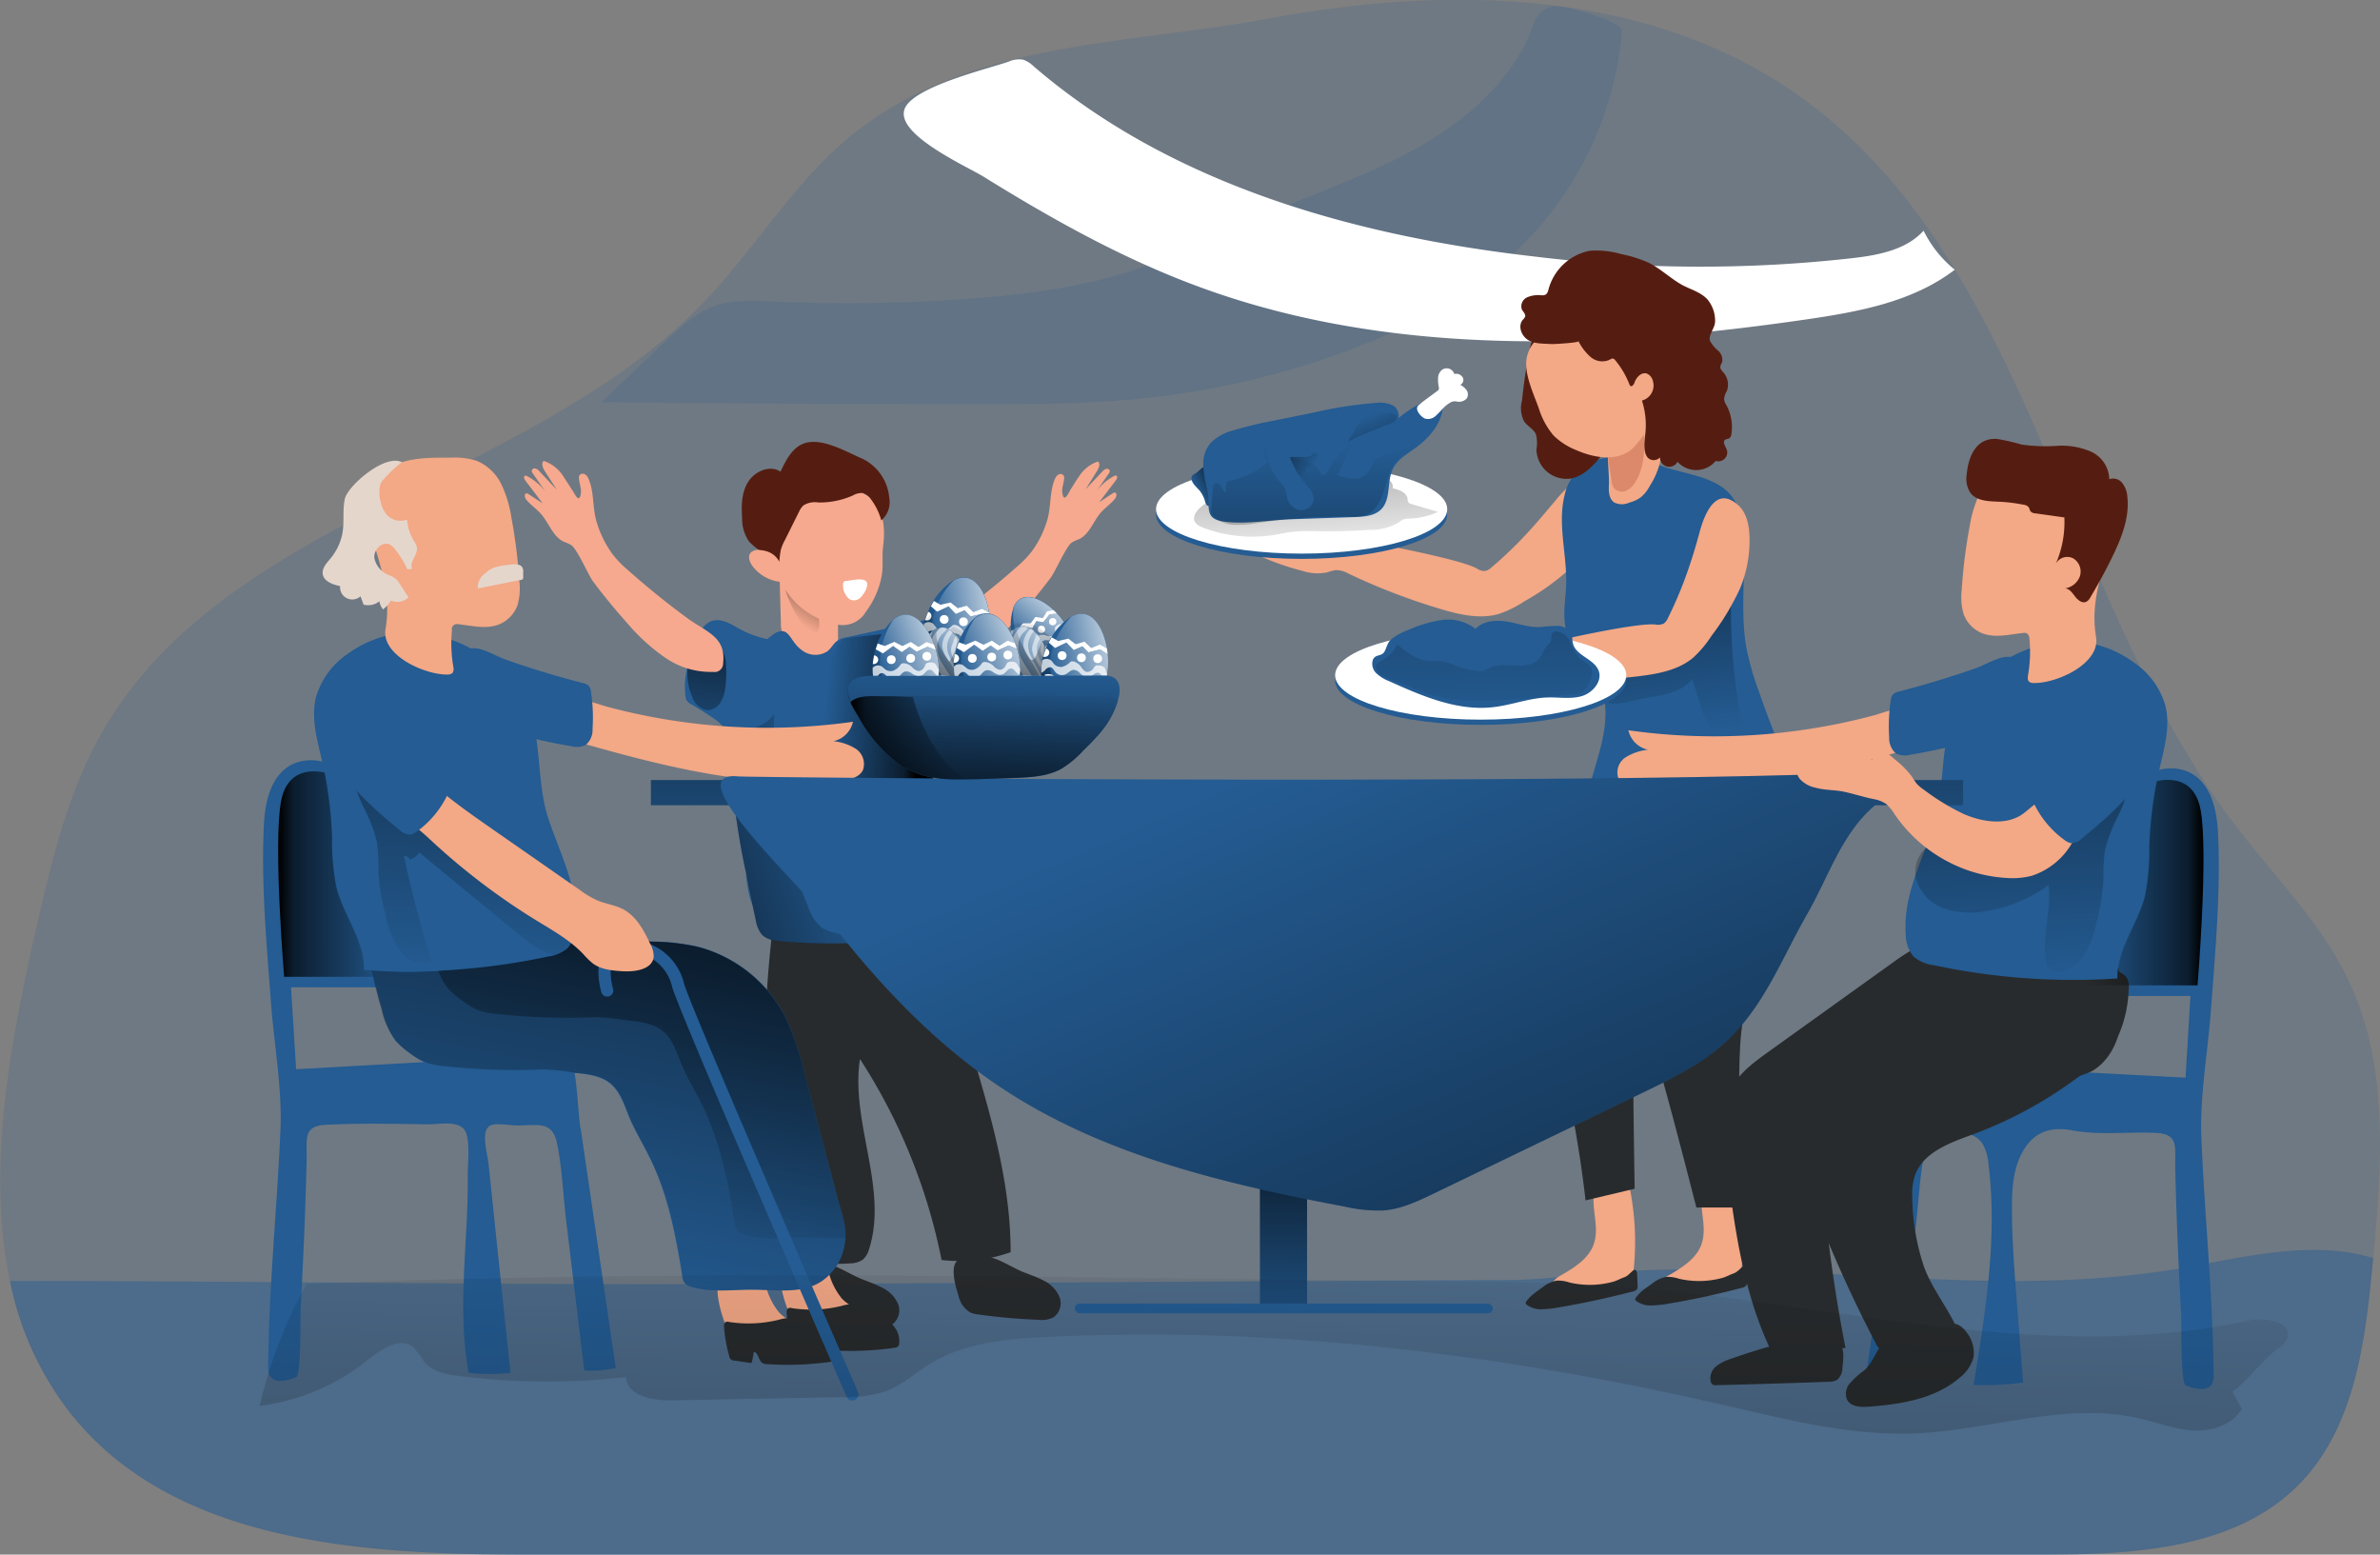 <svg id="Layer_1" data-name="Layer 1" xmlns="http://www.w3.org/2000/svg" xmlns:xlink="http://www.w3.org/1999/xlink" viewBox="0 0 390.05 254.72"><rect x="0" y="0" width="390.05" height="254.72" fill="#808080" stroke="none"/><defs><linearGradient id="linear-gradient" x1="161.81" y1="112.3" x2="156.1" y2="121.18" gradientUnits="userSpaceOnUse"><stop offset="0.01"/><stop offset="0.13" stop-opacity="0.69"/><stop offset="1" stop-opacity="0"/></linearGradient><linearGradient id="linear-gradient-2" x1="176.86" y1="136.36" x2="161.21" y2="135.09" xlink:href="#linear-gradient"/><linearGradient id="linear-gradient-3" x1="142.99" y1="116.84" x2="139.98" y2="146.62" xlink:href="#linear-gradient"/><linearGradient id="linear-gradient-4" x1="125.65" y1="165.99" x2="166.47" y2="153.34" xlink:href="#linear-gradient"/><linearGradient id="linear-gradient-5" x1="293.29" y1="92.37" x2="300.27" y2="139.94" xlink:href="#linear-gradient"/><linearGradient id="linear-gradient-6" x1="210.54" y1="184.23" x2="210.12" y2="221.66" xlink:href="#linear-gradient"/><linearGradient id="linear-gradient-7" x1="202.85" y1="164.1" x2="222.33" y2="164.1" gradientTransform="matrix(-1, 0, 0, 1, 589.8, 0)" xlink:href="#linear-gradient"/><linearGradient id="linear-gradient-8" x1="234.29" y1="106.12" x2="230.49" y2="181.35" gradientTransform="matrix(-1, 0, 0, 1, 589.8, 0)" xlink:href="#linear-gradient"/><linearGradient id="linear-gradient-9" x1="44.88" y1="125.28" x2="44.99" y2="132.3" gradientTransform="translate(313.78 83.23) rotate(90)" xlink:href="#linear-gradient"/><linearGradient id="linear-gradient-10" x1="36.24" y1="132.65" x2="42.81" y2="125.84" gradientTransform="translate(163.77 -9.03) rotate(11.07)" xlink:href="#linear-gradient"/><linearGradient id="linear-gradient-11" x1="50.41" y1="121.38" x2="39.15" y2="125.67" gradientTransform="translate(163.77 -9.03) rotate(11.07)" gradientUnits="userSpaceOnUse"><stop offset="0.01" stop-color="#fff"/><stop offset="0.13" stop-color="#fff" stop-opacity="0.69"/><stop offset="1" stop-color="#fff" stop-opacity="0"/></linearGradient><linearGradient id="linear-gradient-12" x1="515.21" y1="227.32" x2="515.3" y2="233.2" gradientTransform="translate(-315.9 -104.52)" xlink:href="#linear-gradient"/><linearGradient id="linear-gradient-13" x1="507.97" y1="233.49" x2="513.47" y2="227.79" gradientTransform="translate(-365.17 153.59) rotate(-26.89)" xlink:href="#linear-gradient"/><linearGradient id="linear-gradient-14" x1="519.84" y1="224.05" x2="510.4" y2="227.65" gradientTransform="translate(-365.17 153.59) rotate(-26.89)" xlink:href="#linear-gradient-11"/><linearGradient id="linear-gradient-15" x1="155.29" y1="109.57" x2="155.38" y2="115.3" xlink:href="#linear-gradient"/><linearGradient id="linear-gradient-16" x1="174.06" y1="135.06" x2="179.42" y2="129.51" xlink:href="#linear-gradient"/><linearGradient id="linear-gradient-17" x1="185.62" y1="125.87" x2="176.43" y2="129.38" gradientTransform="matrix(1, 0, 0, 1, 0, 0)" xlink:href="#linear-gradient-11"/><linearGradient id="linear-gradient-18" x1="175.46" y1="138.32" x2="181.96" y2="119.93" xlink:href="#linear-gradient"/><linearGradient id="linear-gradient-19" x1="149.53" y1="109.01" x2="149.64" y2="116.03" xlink:href="#linear-gradient"/><linearGradient id="linear-gradient-20" x1="166.7" y1="135.86" x2="173.27" y2="129.05" xlink:href="#linear-gradient"/><linearGradient id="linear-gradient-21" x1="180.88" y1="124.59" x2="169.61" y2="128.88" gradientTransform="matrix(1, 0, 0, 1, 0, 0)" xlink:href="#linear-gradient-11"/><linearGradient id="linear-gradient-22" x1="168.57" y1="109.36" x2="168.66" y2="115.09" xlink:href="#linear-gradient"/><linearGradient id="linear-gradient-23" x1="187.34" y1="134.85" x2="192.7" y2="129.3" xlink:href="#linear-gradient"/><linearGradient id="linear-gradient-24" x1="198.9" y1="125.66" x2="189.71" y2="129.17" gradientTransform="matrix(1, 0, 0, 1, 0, 0)" xlink:href="#linear-gradient-11"/><linearGradient id="linear-gradient-25" x1="195.73" y1="139.36" x2="194.35" y2="119.9" xlink:href="#linear-gradient"/><linearGradient id="linear-gradient-26" x1="162.81" y1="108.8" x2="162.92" y2="115.82" xlink:href="#linear-gradient"/><linearGradient id="linear-gradient-27" x1="179.99" y1="135.65" x2="186.55" y2="128.84" xlink:href="#linear-gradient"/><linearGradient id="linear-gradient-28" x1="194.16" y1="124.38" x2="182.89" y2="128.68" gradientTransform="matrix(1, 0, 0, 1, 0, 0)" xlink:href="#linear-gradient-11"/><linearGradient id="linear-gradient-29" x1="72.86" y1="130.06" x2="72.97" y2="137.08" gradientTransform="translate(337.98 61.16) rotate(90)" xlink:href="#linear-gradient"/><linearGradient id="linear-gradient-30" x1="64.22" y1="137.43" x2="70.78" y2="130.62" gradientTransform="translate(154.88 -12.62) rotate(10.38)" xlink:href="#linear-gradient"/><linearGradient id="linear-gradient-31" x1="78.39" y1="126.16" x2="67.12" y2="130.45" gradientTransform="translate(154.88 -12.62) rotate(10.38)" xlink:href="#linear-gradient-11"/><linearGradient id="linear-gradient-32" x1="71.36" y1="162.7" x2="90.84" y2="162.7" xlink:href="#linear-gradient"/><linearGradient id="linear-gradient-33" x1="140.9" y1="124.11" x2="118.7" y2="235.11" xlink:href="#linear-gradient"/><linearGradient id="linear-gradient-34" x1="144.28" y1="134.08" x2="126.15" y2="224.7" xlink:href="#linear-gradient"/><linearGradient id="linear-gradient-35" x1="213.55" y1="82.7" x2="214.5" y2="151.21" xlink:href="#linear-gradient"/><linearGradient id="linear-gradient-36" x1="307.24" y1="299.81" x2="239.36" y2="143.13" xlink:href="#linear-gradient"/><linearGradient id="linear-gradient-37" x1="103.97" y1="104.76" x2="100.17" y2="180.04" xlink:href="#linear-gradient"/><linearGradient id="linear-gradient-38" x1="238.86" y1="67.94" x2="242.19" y2="113.3" xlink:href="#linear-gradient"/><linearGradient id="linear-gradient-39" x1="226.26" y1="97.74" x2="222.04" y2="100.04" xlink:href="#linear-gradient"/><linearGradient id="linear-gradient-40" x1="242.19" y1="141.76" x2="242.19" y2="92.28" xlink:href="#linear-gradient"/><linearGradient id="linear-gradient-41" x1="255.43" y1="100.64" x2="249.87" y2="87.72" xlink:href="#linear-gradient"/><linearGradient id="linear-gradient-42" x1="233.28" y1="90.73" x2="240.68" y2="96.28" xlink:href="#linear-gradient"/><linearGradient id="linear-gradient-43" x1="185.6" y1="165.52" x2="187.19" y2="128.09" xlink:href="#linear-gradient"/><linearGradient id="linear-gradient-44" x1="185.91" y1="162.26" x2="187.21" y2="131.56" xlink:href="#linear-gradient"/><linearGradient id="linear-gradient-45" x1="165.2" y1="140.33" x2="184.27" y2="140.33" xlink:href="#linear-gradient"/><linearGradient id="linear-gradient-46" x1="267.37" y1="58.3" x2="269.27" y2="139.18" xlink:href="#linear-gradient"/><linearGradient id="linear-gradient-47" x1="231.3" y1="401.77" x2="235.11" y2="217.17" xlink:href="#linear-gradient"/></defs><title>9</title><path d="M414.76,225.61c0,.26-.06.53-.08.79-1.22,12.92-2.92,26.92-12,36.21-10.64,10.89-27.63,11.6-42.86,11.6h-247c-27.15,0-58.14-1.74-75.2-22.85a51.37,51.37,0,0,1-10.17-22c-3.87-18.12,0-38.87,4.25-57.54,2.52-11,5.11-22.15,10.65-32C62.54,104,113,98.52,141.38,68.76c7.26-7.61,12.91-16.67,20.48-24,19.41-18.73,47-17.62,71.84-22.23,28.73-5.34,61.29-5.13,86.19,12.12,38.86,26.91,43.64,82.57,72.33,120.14,6.46,8.47,14.24,16.14,18.72,25.81C417.34,194.45,416.17,210.42,414.76,225.61Z" transform="translate(-25.82 -19.48)" fill="#245c93" opacity="0.18" style="isolation:isolate"/><path d="M260,42.59c-8.25,5-17.49,8.07-26.37,11.87-7.55,3.23-14.9,7-22.73,9.51-8.6,2.73-17.62,3.84-26.61,4.48a270.79,270.79,0,0,1-31.85.43c-3.19-.15-6.49-.34-9.49.74S137.38,73,135,75.28l-10.6,10.1q30.19.3,60.4.33c9.94,0,19.9,0,29.78-1.12a135.53,135.53,0,0,0,29.87-6.84c12.16-4.28,23.93-10.48,32.65-20a56.42,56.42,0,0,0,14.55-33.18c.13-1.62-9.84-4.36-11.18-4.08-3.43.72-3.16,3.4-4.85,6.53C272.11,33.62,266.26,38.77,260,42.59Z" transform="translate(-25.82 -19.48)" fill="#245c93" opacity="0.18" style="isolation:isolate"/><path d="M222.75,66.63c31.37,11.43,65.95,10,99,5.2,8.59-1.25,17.54-2.87,24.43-8.16a19,19,0,0,1-5.11-6.39c-2.85,3.14-7.39,4-11.6,4.49a223,223,0,0,1-52-.24c-29.6-3.35-59.72-11.79-82.29-31.22a4.39,4.39,0,0,0-1.71-1.06,4.27,4.27,0,0,0-2.35.33c-3.44,1.2-15.83,4.15-17.07,7.82-1.41,4.18,10.24,9.34,13,11.05C198.4,55.49,210.16,62.05,222.75,66.63Z" transform="translate(-25.82 -19.48)" fill="#fff"/><path d="M414.76,225.61c0,.26-.06.53-.08.79-1.22,12.92-2.92,26.92-12,36.21-10.64,10.89-27.63,11.6-42.86,11.6h-247c-27.15,0-58.14-1.74-75.2-22.85a51.37,51.37,0,0,1-10.17-22c42,0,85.63.72,127.39.49l115.75-.65a90.66,90.66,0,0,0,10.81-.49c34.91-4.36,68.62,4.63,103.23-1.68,8.15-1.48,16.4-3.4,24.64-2.53A31,31,0,0,1,414.76,225.61Z" transform="translate(-25.82 -19.48)" fill="#245c93" opacity="0.45" style="isolation:isolate"/><path d="M156.47,233a4.17,4.17,0,0,0,1.94,2.7,4.36,4.36,0,0,0,1.29.32c3.26.45,6.54.74,9.82.87a4.52,4.52,0,0,0,2.53-.41,2.87,2.87,0,0,0,.94-3.38,5.3,5.3,0,0,0-2.6-2.64c-1.12-.6-2.34-1-3.5-1.47-2-.85-3.77-2.14-5.88-2.48-1.37-.22-4.17-.33-5,1S156.07,231.67,156.47,233Z" transform="translate(-25.82 -19.48)" fill="#282b2d"/><path d="M191.45,224.65a25.18,25.18,0,0,1-11.32,1.27A94.25,94.25,0,0,0,166.76,193c-1.6,10.35,4.66,21.13,1.5,31.11a3.62,3.62,0,0,1-1,1.73,3.72,3.72,0,0,1-2.14.64,29.45,29.45,0,0,1-11.23-1.37,184.43,184.43,0,0,1-1.21-55.4c.35-2.69,19.66-1.74,21.84-1.41,7.21,1.1,6.17,7.88,7.88,14.18C186.17,196.31,191.45,210.09,191.45,224.65Z" transform="translate(-25.82 -19.48)" fill="#282b2d"/><path d="M192.51,112.31a16.84,16.84,0,0,0,2.39-2.46,16.48,16.48,0,0,0,2.58-5.27c.62-2.17.33-4.54,1.23-6.63a1.45,1.45,0,0,1,.59-.72.64.64,0,0,1,.84.17.83.83,0,0,1,.07.56c-.05.48-.18.93-.26,1.4a2.66,2.66,0,0,0,.09,1.4c.34.83,1-.69,1.19-1,.48-.74.91-1.5,1.43-2.22a6,6,0,0,1,3.09-2.45c.45.35.17,1.06-.13,1.54l-1.87,3,2.72-2.88a1.37,1.37,0,0,1,.64-.45.47.47,0,0,1,.59.36.67.67,0,0,1-.16.4l-2.09,3a8.32,8.32,0,0,1,3-2.6.43.43,0,0,1,.29-.06c.28.07.16.49,0,.72l-2.78,3.65,2.22-1.46a.59.59,0,0,1,.33-.13c.4,0,.32.66.06,1-.69.86-1.64,1.48-2.37,2.32-1.23,1.43-1.84,3.52-3.55,4.33a6.87,6.87,0,0,0-1.17.53c-.94.66-2.73,4.81-3.46,5.77q-2.61,3.47-5.53,6.69a29.92,29.92,0,0,1-5.86,5.27,12.6,12.6,0,0,1-7.47,2.2,1.36,1.36,0,0,1-1.58-1.36c-.49-4.17,2.66-4.94,5.57-7.06Q188,116.32,192.51,112.31Z" transform="translate(-25.82 -19.48)" fill="#f6a98e"/><path d="M153.6,114.47l.2,7.22a4.15,4.15,0,0,0,.2,1.36,4,4,0,0,0,2.23,1.84c.65.31,1.3.61,2,.87s1.13,2.21,1.89,2.24,1.85-1.84,2.46-2.29a1.56,1.56,0,0,0,.49-.59,1.88,1.88,0,0,0,.09-.78l0-3.56a6.71,6.71,0,0,0-.61-3.3,14.57,14.57,0,0,0-1.76-2c-.56-.66-.75-1.43-1.38-2.06-2.21-2.21-5.58-3.08-5.37,1a67.47,67.47,0,0,1-.35,11.1,1.38,1.38,0,0,0,0,.81,1.45,1.45,0,0,0,.94.62c.9.29,1.79.58,2.69.85.75.23,1.7.4,2.22-.2a2,2,0,0,0,.37-1.11,92.76,92.76,0,0,0,.68-9.85,5,5,0,0,0-.13-1.54,3,3,0,0,0-.24-.58" transform="translate(-25.82 -19.48)" fill="#f6a98e"/><path d="M158.43,123a1.17,1.17,0,0,0,.67.43c.53.05.85-.56.93-1.08a8.16,8.16,0,0,0-.24-2.9,3.59,3.59,0,0,0-.56-1.5,3.64,3.64,0,0,0-.95-.79,11.47,11.47,0,0,0-1.36-.79c-.36-.16-1.93-1-2.26-.57s.55,2.12.72,2.53A15,15,0,0,0,158.43,123Z" transform="translate(-25.82 -19.48)" fill="url(#linear-gradient)"/><path d="M167.72,119.72a4.39,4.39,0,0,1-5.05,2,12.88,12.88,0,0,1-7.43-4.63,11.7,11.7,0,0,1-2.36-8.38,14.79,14.79,0,0,1,4.44-8.8,5.45,5.45,0,0,1,4-1.33,14.81,14.81,0,0,1,4.22,1,9.51,9.51,0,0,1,3,1.53c2.2,1.85,2.37,5.15,2,8-.2,1.62.08,3.28-.24,4.82A14.19,14.19,0,0,1,167.72,119.72Z" transform="translate(-25.82 -19.48)" fill="#f6a98e"/><path d="M171.56,101.06a3.91,3.91,0,0,1-1.31,3.68,10.37,10.37,0,0,0-1.71-3.48,2.38,2.38,0,0,0-1.35-1,2.86,2.86,0,0,0-1.59.4,13.48,13.48,0,0,1-5.67,1.15,3.53,3.53,0,0,0-2.41.46,3,3,0,0,0-.72,1L154.44,108a7.78,7.78,0,0,0-.61,1.43c-.34,1.24-.12,2.74-1,3.65a7.85,7.85,0,0,0-2.41-3.33,12.39,12.39,0,0,1-1.8-1.49,6.45,6.45,0,0,1-1.17-3.85c-.15-2.06-.12-4.25,1-6s3.57-2.79,5.29-1.65c.89-1.93,2-4.06,4-4.68,2.9-.9,6.84,1.46,9.44,2.57A7.85,7.85,0,0,1,171.56,101.06Z" transform="translate(-25.82 -19.48)" fill="#551d11"/><path d="M150.3,109.6a1.71,1.71,0,0,0-1.47.46c-.5.61-.16,1.52.3,2.15a6.62,6.62,0,0,0,4.81,2.63.44.44,0,0,0,.38-.1.43.43,0,0,0,.05-.35C154,111.85,153.23,109.8,150.3,109.6Z" transform="translate(-25.82 -19.48)" fill="#f6a98e"/><path d="M181.24,130.9a1.8,1.8,0,0,1-.15.86,1.74,1.74,0,0,1-.82.66,16.06,16.06,0,0,1-2.7,1.05c-1.21.35-2.56.62-3.33,1.61-.91,1.18-.62,2.86-.26,4.31,2.24,8.89,5.61,17.75,5.1,26.92a4.61,4.61,0,0,1-1,3.08c-.89.91-2.26,1-3.57,1a4.22,4.22,0,0,1-1.39,2.39,6.27,6.27,0,0,1-3.57,1l-1.08.07a97.24,97.24,0,0,1-14.28-.1c-1.32-.1-2.78-.3-3.63-1.32a5.21,5.21,0,0,1-.89-2.26l-.57-2.61c-.36-1.67-.72-3.35-1-5a119.22,119.22,0,0,1-2.58-19.16c-.11-2.87-.2-4.47-2.73-6.21-1.19-.81-2.4-1.58-3.65-2.3a2.06,2.06,0,0,1-.77-.63,1.72,1.72,0,0,1-.22-.77c-.41-3.33.71-6.59,2-9.61s3.11-3.5,6-1.85a17.12,17.12,0,0,0,5.42,2.17,9.89,9.89,0,0,1,.81-.64,2.62,2.62,0,0,1,1.67-.67c1.22.08,1.58,2,3.2,3.13a3.6,3.6,0,0,0,4.19.16c.66-.53,1-1.35,1.74-1.81a4.44,4.44,0,0,1,1.42-.49h.06l12.31-2.71a1.63,1.63,0,0,1,1.07,0,1.51,1.51,0,0,1,.58.62A17.51,17.51,0,0,1,181.24,130.9Z" transform="translate(-25.82 -19.48)" fill="#245c93"/><path d="M158.9,136a2.35,2.35,0,0,0,1.19-.79,2.55,2.55,0,0,0,.21-1.4c0-2.88,1.28-5.59,2.57-8.17a3.06,3.06,0,0,1,1-1.34,3.12,3.12,0,0,1,1.32-.35l10.1-1.11c-.64,3.93-3.19,7.59-2.65,11.53.66,4.8,5.73,8.18,6.13,13l-20,.7c-2.47.09-5.18.1-7.1-1.46-1-.82-.2-6.2.59-7.32C153.57,137.41,156.91,136.77,158.9,136Z" transform="translate(-25.82 -19.48)" fill="url(#linear-gradient-2)"/><path d="M149.1,167.61a5.8,5.8,0,0,1-.45-1.29,23.69,23.69,0,0,1-.6-3.74C148.38,164.26,148.74,165.94,149.1,167.61Z" transform="translate(-25.82 -19.48)" fill="#245c93"/><path d="M144.73,131.74c0,.28-.06.52-.09.7a5.26,5.26,0,0,1-.88,2.33,2.48,2.48,0,0,1-2.15,1.07,3.28,3.28,0,0,1-2.34-2.18,9.54,9.54,0,0,1-.76-4.6.86.86,0,0,1,.5-.85,18.74,18.74,0,0,0,3.2-2.13C145,123.72,145,129.31,144.73,131.74Z" transform="translate(-25.82 -19.48)" fill="url(#linear-gradient-3)"/><path d="M128.73,112.89a17.73,17.73,0,0,1-2.49-2.56,17.28,17.28,0,0,1-2.69-5.5c-.64-2.25-.34-4.72-1.28-6.9a1.42,1.42,0,0,0-.61-.75.67.67,0,0,0-.87.18.85.85,0,0,0-.08.59c.05.49.19,1,.27,1.45a2.77,2.77,0,0,1-.09,1.46c-.35.86-1-.72-1.24-1-.5-.77-1-1.57-1.49-2.31A6.18,6.18,0,0,0,114.94,95c-.46.37-.18,1.1.13,1.61l2,3.11-2.83-3a1.37,1.37,0,0,0-.67-.48.49.49,0,0,0-.61.38.65.65,0,0,0,.17.41l2.18,3.16a8.65,8.65,0,0,0-3.12-2.7.43.43,0,0,0-.31-.07c-.29.07-.16.51,0,.75l2.89,3.8-2.31-1.52a.55.55,0,0,0-.34-.13c-.42,0-.33.68-.07,1,.73.9,1.72,1.54,2.47,2.41,1.28,1.49,1.92,3.67,3.7,4.51a8.4,8.4,0,0,1,1.22.55c1,.69,2.84,5,3.6,6q2.73,3.62,5.76,7a31.9,31.9,0,0,0,6.11,5.5,13.14,13.14,0,0,0,7.77,2.28,1.4,1.4,0,0,0,1.65-1.42c.51-4.34-2.77-5.13-5.8-7.34Q133.43,117.07,128.73,112.89Z" transform="translate(-25.82 -19.48)" fill="#f6a98e"/><path d="M164.44,114.68a.47.47,0,0,0-.27.06.41.41,0,0,0-.15.27,2.65,2.65,0,0,0,.42,1.94,1.89,1.89,0,0,0,.77.79,1.49,1.49,0,0,0,1.52-.25c.55-.43,1.63-2.09,1.05-2.75S165.15,114.63,164.44,114.68Z" transform="translate(-25.82 -19.48)" fill="#fff"/><path d="M168.47,173.9a97.24,97.24,0,0,1-14.28-.1c-1.32-.1-2.78-.3-3.63-1.32a5.21,5.21,0,0,1-.89-2.26l-.57-2.61c-.36-1.67-.72-3.35-1-5a119.22,119.22,0,0,1-2.58-19.16c0-1-.06-2,0-3a2.32,2.32,0,0,1,.3-.22c2.39-1.56,4.94-1.09,6.89-3.79a73.4,73.4,0,0,0,5.68,31.92,6.71,6.71,0,0,0,2.11,3.11,7.16,7.16,0,0,0,2.26.89Z" transform="translate(-25.82 -19.48)" fill="url(#linear-gradient-4)"/><path d="M286.79,223.88c-1,2.08-3.08,3.35-5.06,4.51a4,4,0,0,0-1.45,1.2,1.39,1.39,0,0,0,.1,1.74,2,2,0,0,0,1.36.34,36.87,36.87,0,0,0,10.64-1.6,1.12,1.12,0,0,0,1-1.15,44.21,44.21,0,0,0-1.08-17.4c-.72-2.68-4.81,1.48-5.16,3C286.46,217.64,288.22,220.79,286.79,223.88Z" transform="translate(-25.82 -19.48)" fill="#f3a886"/><path d="M304.45,223.88c-1,2.08-3.08,3.35-5.06,4.51a4,4,0,0,0-1.45,1.2,1.38,1.38,0,0,0,.11,1.74,2,2,0,0,0,1.35.34,36.94,36.94,0,0,0,10.65-1.6,1.1,1.1,0,0,0,1-1.15,44.21,44.21,0,0,0-1.08-17.4c-.71-2.68-4.8,1.48-5.15,3C304.12,217.64,305.89,220.79,304.45,223.88Z" transform="translate(-25.82 -19.48)" fill="#f3a886"/><path d="M285.67,154s-8.37,22-4.73,36.46a191.05,191.05,0,0,1,4.73,25.7l8.05-1.91s-.55-29.5,0-30.76,10.85-28.12,10.85-28.12Z" transform="translate(-25.82 -19.48)" fill="#282b2d"/><path d="M298,153s-2.51,33.44,0,42.32,5.83,22,5.83,22h8s-2.19-25.2,0-32.16,8-30.27,6.6-34.47S298,153,298,153Z" transform="translate(-25.82 -19.48)" fill="#282b2d"/><path d="M276.69,106.2a66.09,66.09,0,0,1-6.44,6.25,2.23,2.23,0,0,1-1.07.59,2.26,2.26,0,0,1-1.34-.42c-2.7-1.51-16.24-4.1-20-4.68a27.19,27.19,0,0,1-5.41-1.31c-1.4-.53-2.79-1.71-4.18-2a5.58,5.58,0,0,0,1.52,3.22,24.18,24.18,0,0,1-9.2.61c-.41.79.53,1.57,1.33,1.94a43.3,43.3,0,0,0,7.34,2.61,8,8,0,0,0,4.08.25,7.34,7.34,0,0,1,1.43-.37,4,4,0,0,1,2,.54,104.77,104.77,0,0,0,15.49,5.93c3,.88,6.26,1.59,9.28.69a18.3,18.3,0,0,0,4.2-2.09,40.54,40.54,0,0,0,7.33-5.24,20.46,20.46,0,0,0,4.82-7.21c.67-1.73,1.1-3.72.34-5.41-2-4.37-5.42-1.14-7.43,1.34C279.36,103.13,278.05,104.7,276.69,106.2Z" transform="translate(-25.82 -19.48)" fill="#f3a886"/><path d="M308.91,100c2,1.87,2.5,4.78,2.66,7.49.37,6.06-.6,12.21.47,18.18a46.6,46.6,0,0,0,2,7q2.72,7.84,6.17,15.42a4.63,4.63,0,0,1,.61,3,4,4,0,0,1-1.6,2,15.42,15.42,0,0,1-11.59,2.81c-1-.16-2-.43-3-.56a35.49,35.49,0,0,0-5.83.07A61.36,61.36,0,0,1,285.67,154c-.14-3.94,1.32-7.74,2.34-11.55s1.55-8.07-.3-11.56c-1.4-2.64-4-4.55-5-7.36-.95-2.63-.31-5.51-.22-8.3.15-4.93-1.46-9.94-.23-14.71a7.7,7.7,0,0,1,3-4.62c3.44-2.25,8.45-1.9,12.05-.38S306,97.26,308.91,100Z" transform="translate(-25.82 -19.48)" fill="#245c93"/><path d="M295.82,133.79c2.67-.41,5.57-.94,7.36-3l1.35,4.24a11.21,11.21,0,0,0,2.4,4.75c1.28,1.26,3.47,1.79,4.87.67A95.92,95.92,0,0,1,309.56,116c-4.48,4.28-9.2,8.71-15.14,10.45-2.95.86-6.29,1.13-8.45,3.31.48-.49,2.78,4.5,3,4.68C290.44,135.37,294.19,134,295.82,133.79Z" transform="translate(-25.82 -19.48)" fill="url(#linear-gradient-5)"/><path d="M289.51,98.75c-.08,1.12-.06,2.47.89,3.08a2.92,2.92,0,0,0,2.44,0,5.57,5.57,0,0,0,1.91-.89,6.08,6.08,0,0,0,1.44-1.82A12.59,12.59,0,0,0,298.11,94a5.79,5.79,0,0,0-1.86-5,2.72,2.72,0,0,0-2.42-.64,3.63,3.63,0,0,0-1.1.62c-1.39,1-3.39,1.88-3.43,3.8S289.51,96.77,289.51,98.75Z" transform="translate(-25.82 -19.48)" fill="#f3a886"/><path d="M293.9,98.35a3.57,3.57,0,0,1-1.57,1.53,1.74,1.74,0,0,1-2-.42,2.56,2.56,0,0,1-.4-1.24l-.66-4.33a1.24,1.24,0,0,1,0-.69,1.48,1.48,0,0,1,.29-.37,19.8,19.8,0,0,1,3.24-2.59,5.79,5.79,0,0,1,1.81-1c.75-.06.59.37.63,1.12C295.37,93,295.34,95.94,293.9,98.35Z" transform="translate(-25.82 -19.48)" fill="#db896a"/><path d="M275.26,85.09a4.73,4.73,0,0,0,.34,3.43c.54.8,1.56,1.24,1.94,2.12a5.85,5.85,0,0,1,.08,2.47,4.94,4.94,0,0,0,5.4,4.81c2.16-.3,3.81-2,5.2-3.7,1-1.28,2-2.59,3-3.94a3.23,3.23,0,0,0,.67-1.47,3.06,3.06,0,0,0-.35-1.44,26.59,26.59,0,0,0-10.15-11.85c-2.08-1.3-4-2.28-4.74.58A87.43,87.43,0,0,0,275.26,85.09Z" transform="translate(-25.82 -19.48)" fill="#551d11"/><path d="M278,86.35a12.65,12.65,0,0,0,2.42,4.48A11.15,11.15,0,0,0,284,93.17c3,1.34,6.74,2,9.25-.09a15.88,15.88,0,0,0,4.54-8.87c.18-3.35-1.89-5.49-4.11-8-2.49-2.81-6.7-3.24-10.45-3-3.19.19-6.32,1.24-7.16,4.71C275.46,80.5,277.16,84,278,86.35Z" transform="translate(-25.82 -19.48)" fill="#f3a886"/><path d="M275.75,71.4a1.49,1.49,0,0,1-.34.45c-.88,1-.27,2.66.84,3.34s2.59.57,3.93.67c.33,0,4.48-.21,4.32-.49a8.5,8.5,0,0,0,2,2.6,2.92,2.92,0,0,0,3.08.47c.21-.12.45-.28.68-.18a.66.66,0,0,1,.24.2,14.2,14.2,0,0,1,2.36,4,.65.65,0,0,0,.13.23c.28.23.61-.22.72-.57.3-.87,1.16-1.71,2-1.43a1.71,1.71,0,0,1,1,1.23,2.55,2.55,0,0,1-1.8,3.19,13,13,0,0,1,.53,5.67c-.11,1.06-.41,3.28.75,3.93a1.4,1.4,0,0,0,1.68-.29,1.52,1.52,0,0,0,2.87.72A4.15,4.15,0,0,0,307,95a1.46,1.46,0,0,0,1.85-1.75c-.22-.6-.81-1.37-.28-1.73.19-.12.45-.1.64-.22a.93.93,0,0,0,.36-.71,7.41,7.41,0,0,0-.8-4.69,2.39,2.39,0,0,1-.39-1,3.17,3.17,0,0,1,.45-1.37,3,3,0,0,0-.5-2.95c-.24-.28-.55-.55-.57-.91s.22-.63.31-.95a2,2,0,0,0-.69-1.8,5.29,5.29,0,0,1-1.29-1.55c-.38-.94.78-2.07.81-3.18a5.45,5.45,0,0,0-1.21-3.6c-1-1.15-2.58-1.61-4-2.32-2-1.06-3.63-2.72-5.65-3.73a20.58,20.58,0,0,0-4.49-1.42,14.76,14.76,0,0,0-5.23-.55A8.77,8.77,0,0,0,279.57,67a1.3,1.3,0,0,1-.38.71,1.18,1.18,0,0,1-.77.15,4.63,4.63,0,0,0-2.31.33,1.62,1.62,0,0,0-.88,2C275.43,70.55,275.92,71,275.75,71.4Z" transform="translate(-25.82 -19.48)" fill="#551d11"/><path d="M302.64,112.37a65.27,65.27,0,0,1-3.43,8.29,2.17,2.17,0,0,1-.75,1,2.29,2.29,0,0,1-1.4.14c-3.07-.32-16.53,2.68-20.23,3.65a26.18,26.18,0,0,1-5.48.93c-1.5.08-3.25-.45-4.63-.15a5.58,5.58,0,0,0,2.68,2.35,24.55,24.55,0,0,1-8.21,4.22c-.06.88,1.11,1.23,2,1.25a44.05,44.05,0,0,0,7.78-.52,8,8,0,0,0,3.84-1.39,7.22,7.22,0,0,1,1.17-.91,4.08,4.08,0,0,1,2-.27,106.66,106.66,0,0,0,16.57-.7c3.12-.4,6.38-1,8.79-3.05a18.36,18.36,0,0,0,3-3.59,40.59,40.59,0,0,0,4.64-7.71,20.47,20.47,0,0,0,1.56-8.54c-.06-1.85-.46-3.85-1.83-5.1-3.54-3.23-5.43,1.11-6.29,4.18C303.87,108.5,303.29,110.46,302.64,112.37Z" transform="translate(-25.82 -19.48)" fill="#f3a886"/><path d="M292.59,228.43a1.88,1.88,0,0,1-.59.33c-.6.22-1.15.53-1.76.71a13.69,13.69,0,0,1-2.38.45,14.21,14.21,0,0,1-4.82-.31,6.08,6.08,0,0,0-2.1-.31,5.17,5.17,0,0,0-2.27,1.07c-.5.35-1,.7-1.47,1.08a5.65,5.65,0,0,0-1.23,1.26.46.46,0,0,0-.1.35.4.4,0,0,0,.15.19,3.89,3.89,0,0,0,2.58.74,17.66,17.66,0,0,0,2.8-.32c4-.68,8-1.55,12-2.58a1.19,1.19,0,0,0,.72-.41,1.18,1.18,0,0,0,.09-.62l-.09-1.85c0-.3-.12-.68-.42-.67a.62.62,0,0,0-.35.21C293.05,228,292.84,228.23,292.59,228.43Z" transform="translate(-25.82 -19.48)" fill="#282b2d"/><path d="M310.52,227.79a2.08,2.08,0,0,1-.6.34c-.59.21-1.14.52-1.75.71a14.9,14.9,0,0,1-2.38.45A14.46,14.46,0,0,1,301,229a6.14,6.14,0,0,0-2.11-.31,5.13,5.13,0,0,0-2.26,1.07c-.5.35-1,.69-1.48,1.07a5.65,5.65,0,0,0-1.22,1.27.4.4,0,0,0-.1.34.37.37,0,0,0,.15.2,3.85,3.85,0,0,0,2.57.73,16.55,16.55,0,0,0,2.81-.31q6-1,11.95-2.59a1.08,1.08,0,0,0,.71-.4,1,1,0,0,0,.09-.62l-.08-1.86c0-.29-.13-.67-.42-.66a.57.57,0,0,0-.35.2A7.44,7.44,0,0,1,310.52,227.79Z" transform="translate(-25.82 -19.48)" fill="#282b2d"/><rect x="206.49" y="189.55" width="7.72" height="24.16" fill="#245c93"/><rect x="206.49" y="189.55" width="7.72" height="24.16" fill="url(#linear-gradient-6)"/><path d="M337.33,206l-1.91,13L331.61,245a20.38,20.38,0,0,0,5.17.41l3-24.87c.49-4.09.64-8.4,1.48-12.42.8-3.78,7.7-4.27,9.54-1.13a8.49,8.49,0,0,1,.92,3.33c1.47,12-.5,24.15-2.46,36.09a49,49,0,0,0,8.12-.41l-1-12.83c-.41-5.19-.82-10.39-.83-15.6,0-3.12.15-6.37,1.62-9.13,1.9-3.6,4.76-4.41,8.34-3.74,4.36.81,9.17.19,13.62.4,3.88.19,3.1,2.42,3.18,5.87q.15,6,.4,12t.58,12c.07,1.28-.13,11.09.73,11.48,1.5.68,3.74,1.11,4.41-.41a3,3,0,0,0,.17-1.3c-.12-13-1.45-25.77-2-38.68-.3-6.9,1.05-14.15,1.56-21.05.71-9.63,1.63-19.43,1.16-29.09-.63-13-9.56-10.32-9.56-10.32l-26.44,31-8.47,9.92c-1.79,2.09-4.87,4.65-5.75,7.26-1.12,3.32-1.14,7.65-1.57,11.28Zm25.59-11.07,7.19-12.26H384.8L384,196.05Z" transform="translate(-25.82 -19.48)" fill="#245c93"/><path d="M373,178.14a30.74,30.74,0,0,1,.37,9.32c-.51,3.08-2.13,6.14-4.88,7.61a15.4,15.4,0,0,1-6.6,1.32q-11.21.57-22.41,1.29c-5.79.36-9.92,5.26-15.52,6.79a242,242,0,0,0,4.32,35.89l-12.37.09c-4.54-9.65-5.91-20.45-7.22-31-.51-4.09-.95-8.52,1.12-12.08,1.34-2.3,3.57-3.92,5.73-5.48l20-14.35c2.29-1.65,4.68-3.35,7.45-3.9a20,20,0,0,1,7,.29C357.19,175.05,365.65,177,373,178.14Z" transform="translate(-25.82 -19.48)" fill="#282b2d"/><path d="M344.94,184.78c-1.53,2.47-4,4.22-6.34,5.91l-13.71,9.76c-1.95,1.39-4,2.88-5,5.07a8.32,8.32,0,0,0-.65,3.52c.11,5.58,4.34,9.48,6.36,14.3q3.48,8.31,7.67,16.3a1.58,1.58,0,0,0,1.61,1.09c4.29.36,9-.49,12-3.52a5.31,5.31,0,0,1-1.05-1.51c-1.59-3-3.79-5.89-4.83-9.08a37.29,37.29,0,0,1-1.79-11,10.28,10.28,0,0,1,.37-3.32c1.24-4,5.82-5.59,9.7-7a69.23,69.23,0,0,0,17.79-9.84c2.44-1.87,4.83-4,6.13-6.79a20.29,20.29,0,0,0,1.47-6.91,3.64,3.64,0,0,0-.16-1.8c-.47-1.06-1.75-1.44-2.88-1.69q-6.63-1.49-13.31-2.79a17,17,0,0,0-5.62-.44C347.71,175.7,347.2,181.15,344.94,184.78Z" transform="translate(-25.82 -19.48)" fill="#282b2d"/><path d="M378.35,147.73s6.88-2.63,8.14,4.55-.52,28.65-.52,28.65H367.46L378,148.68" transform="translate(-25.82 -19.48)" fill="url(#linear-gradient-7)"/><path d="M292.69,139.13a4.18,4.18,0,0,0,3.22,3.19,8.55,8.55,0,0,0-3.71,1.27,2.94,2.94,0,0,0-1.13,3.47c.62,1.25,2.22,1.58,3.61,1.71,13.93,1.34,27.85-2,41.32-5.81,2.59-.72,6.47-2.75,4.22-6-1.74-2.51-5.06-.87-7.41-.24a101.54,101.54,0,0,1-25.43,3.4A100.35,100.35,0,0,1,292.69,139.13Z" transform="translate(-25.82 -19.48)" fill="#f3a886"/><path d="M338.16,172.76a5.45,5.45,0,0,0,1.3,3.48,6.24,6.24,0,0,0,3.21,1.37,110,110,0,0,0,30.17,2.19c-.11-4.77,3.3-8.85,4.5-13.46a38.47,38.47,0,0,0,.72-8.31,66,66,0,0,1,1.62-12.36c.8-3.51,1.89-7.15,1-10.64a12.86,12.86,0,0,0-5.14-7c-8.88-6.46-20-3.23-27,4.38-5.54,6-3.43,15.29-5.92,22.65C340.68,160.78,337.63,166.5,338.16,172.76Z" transform="translate(-25.82 -19.48)" fill="#245c93"/><path d="M373.7,141c-3.93,2.25-7,5.86-9.65,9.44-2.43,3.23-4.13,5.89-8.45,6.7-3.23.6-6.54.17-9.83.18a7.66,7.66,0,0,0-3.82.76,5.07,5.07,0,0,0-2,5.77,7.27,7.27,0,0,0,4.54,4.48,13.37,13.37,0,0,0,6.53.47,23.35,23.35,0,0,0,10.51-4.31c.53,3.75-.85,7.45-.52,11.19.17,2,.28,3.19,2.47,3a5.64,5.64,0,0,0,3.63-2.3,14.77,14.77,0,0,0,2.26-5.63,36.38,36.38,0,0,0,1.16-7,35.8,35.8,0,0,1,.24-4.86,26.12,26.12,0,0,1,2.33-6A34.48,34.48,0,0,0,375.94,142a1.59,1.59,0,0,0-.13-1C375.4,140.33,374.38,140.6,373.7,141Z" transform="translate(-25.82 -19.48)" fill="url(#linear-gradient-8)"/><path d="M337,132.79a1.89,1.89,0,0,0-1,.53,1.77,1.77,0,0,0-.3.85,28.23,28.23,0,0,0-.27,6.09,3.28,3.28,0,0,0,1.1,2.66,3.37,3.37,0,0,0,2.41.21,84.14,84.14,0,0,0,9.29-2.06,23.9,23.9,0,0,0,6-2.36,5.57,5.57,0,0,0,1.79-1.55,6.85,6.85,0,0,0,.75-1.68,12.54,12.54,0,0,0,.94-4.36c0-1.4-.8-3.74-2.44-4s-4.07,1.29-5.57,1.82C345.46,130.42,341.24,131.7,337,132.79Z" transform="translate(-25.82 -19.48)" fill="#245c93"/><path d="M369.23,125.53c-1.05,3.55-6.94,5.94-10.1,5.86a1.15,1.15,0,0,1-.75-.2c-.31-.28-.25-.76-.18-1.17a22.18,22.18,0,0,0,.22-5.87,1.11,1.11,0,0,0-.4-.88,1.05,1.05,0,0,0-.66-.08c-2.18.23-4.45.84-6.52.11a5.37,5.37,0,0,1-3.23-3.27,10,10,0,0,1-.29-3.93,86.32,86.32,0,0,1,1.3-10.38,19.78,19.78,0,0,1,1.68-5.46,7.93,7.93,0,0,1,4.05-3.88,12.24,12.24,0,0,1,4.18-.55c3.25,0,6.63,0,9.58,1.3a7.52,7.52,0,0,1,4.37,4.76,10.18,10.18,0,0,1-.34,4.92c-1.51,5.85-3.84,10.83-2.81,17A3.9,3.9,0,0,1,369.23,125.53Z" transform="translate(-25.82 -19.48)" fill="#f3a886"/><path d="M348.13,97.28a4.15,4.15,0,0,0,.65,3c1,1.29,2.92,1.33,4.57,1.4a27.27,27.27,0,0,1,4.12.5,1.25,1.25,0,0,1,.81.39c.16.22.17.52.35.72a1.12,1.12,0,0,0,.75.3l4.76.67a17.08,17.08,0,0,1-1.39,7.57,2.14,2.14,0,0,1,2.87-.85,2.54,2.54,0,0,1,1.07,2.91,3.09,3.09,0,0,1-2.46,2c.73,0,1.22.74,1.67,1.33s1.18,1.18,1.85.85a1.74,1.74,0,0,0,.66-.73c1.26-2.11,2.44-4.27,3.52-6.48,1.54-3.14,2.93-6.57,2.53-10a4,4,0,0,0-.81-2.21A1.88,1.88,0,0,0,371.5,98a5.08,5.08,0,0,0-3-4.52,12.06,12.06,0,0,0-5.62-.95,27.49,27.49,0,0,1-5.74-.21,35.7,35.7,0,0,0-4-.92C349.61,91.15,348.39,94.36,348.13,97.28Z" transform="translate(-25.82 -19.48)" fill="#551d11"/><ellipse cx="182.75" cy="128.2" rx="0.65" ry="6.11" transform="translate(-3.96 263.45) rotate(-78.93)" fill="url(#linear-gradient-9)"/><path d="M187.89,124v0a8.38,8.38,0,0,1-.3,1.1,5.46,5.46,0,0,1-1,1.7l-.06.07a4.17,4.17,0,0,1-.82.7,5.75,5.75,0,0,1-4.37.73,5.3,5.3,0,0,1-3.36-2,3.87,3.87,0,0,1-.5-.86,5,5,0,0,1-.39-1.78,7.17,7.17,0,0,1,.14-1.8c0-.08,0-.15.05-.23s.1-.43.17-.65a13,13,0,0,1,.49-1.35,10.78,10.78,0,0,1,4.2-5.12,3.19,3.19,0,0,1,2.14-.4C187.22,114.77,188.6,120.34,187.89,124Z" transform="translate(-25.82 -19.48)" fill="#245c93"/><path d="M187.89,124v0a8.38,8.38,0,0,1-.3,1.1,5.46,5.46,0,0,1-1,1.7l-.06.07a4.17,4.17,0,0,1-.82.7,5.75,5.75,0,0,1-4.37.73,5.3,5.3,0,0,1-3.36-2,3.87,3.87,0,0,1-.5-.86,5,5,0,0,1-.39-1.78,7.17,7.17,0,0,1,.14-1.8c0-.08,0-.15.05-.23s.1-.43.17-.65a13,13,0,0,1,.49-1.35,10.78,10.78,0,0,1,4.2-5.12,3.19,3.19,0,0,1,2.14-.4C187.22,114.77,188.6,120.34,187.89,124Z" transform="translate(-25.82 -19.48)" fill="url(#linear-gradient-10)"/><path d="M187.89,124a5.84,5.84,0,0,1-1.36,2.87,6.13,6.13,0,0,1-3.74.37c-2.95-.58-4.83-2.72-4.11-6.39a12.7,12.7,0,0,1,3.46-6.29,3.19,3.19,0,0,1,2.14-.4C187.22,114.77,188.61,120.37,187.89,124Z" transform="translate(-25.82 -19.48)" fill="#245c93"/><path d="M187.89,124a5.84,5.84,0,0,1-1.36,2.87,6.13,6.13,0,0,1-3.74.37c-2.95-.58-4.83-2.72-4.11-6.39a12.7,12.7,0,0,1,3.46-6.29,3.19,3.19,0,0,1,2.14-.4C187.22,114.77,188.61,120.37,187.89,124Z" transform="translate(-25.82 -19.48)" fill="url(#linear-gradient-11)"/><polygon points="153.05 98.47 154.1 99.08 155.79 98.71 156.97 99.64 158.44 99.23 159.52 100.28 160.95 99.72 162.09 100.36 162.21 101.36 160.97 100.55 159.05 101 158.09 99.98 156.65 100.6 155.46 99.34 153.58 100.22 152.56 99.33 153.05 98.47" fill="#245c93"/><polygon points="153.05 98.47 154.1 99.08 155.79 98.71 156.97 99.64 158.44 99.23 159.52 100.28 160.95 99.72 162.09 100.36 162.21 101.36 160.97 100.55 159.05 101 158.09 99.98 156.65 100.6 155.46 99.34 153.58 100.22 152.56 99.33 153.05 98.47" fill="#fff"/><path d="M187.89,124v0a8.38,8.38,0,0,1-.3,1.1,4.18,4.18,0,0,1-.58-.75,1.18,1.18,0,0,0-.44-.52.79.79,0,0,0-.74.11c-.22.13-.42.31-.65.42a1.28,1.28,0,0,1-1.05,0,3.67,3.67,0,0,1-.82-.65,1.37,1.37,0,0,0-.92-.43c-.5,0-.87.48-1.33.7a1.45,1.45,0,0,1-1.68-.39c-.23-.28-.39-.68-.74-.77a1,1,0,0,0-.89.38,1.81,1.81,0,0,1-.66.49,7.17,7.17,0,0,1,.14-1.8c0-.08,0-.15.05-.23h0a1.2,1.2,0,0,1,1.45,0c.22.2.37.47.57.68a1.49,1.49,0,0,0,1.24.41,2.57,2.57,0,0,0,1.32-.76c.27-.24.72-.09,1,.07a2.37,2.37,0,0,1,.78.73c.26.34.51.75.93.83a1.25,1.25,0,0,0,1.16-.63.82.82,0,0,1,.39-.39.73.73,0,0,1,.36,0,1.27,1.27,0,0,1,.95.36c.23.28.19.71.41,1Z" transform="translate(-25.82 -19.48)" fill="#fff" opacity="0.74"/><path d="M186.59,126.84l-.06.07a4.17,4.17,0,0,1-.82.7,2.72,2.72,0,0,1-.83-.24c-.42-.2-.77-.53-1.2-.7-.94-.36-2,.11-3-.12a9,9,0,0,1-1-.37,1.61,1.61,0,0,0-1.08-.08c-.21.08-.39.22-.59.29a3.87,3.87,0,0,1-.5-.86,2.85,2.85,0,0,0,1.18-.15,2,2,0,0,1,1.31-.25,2.52,2.52,0,0,1,.59.39,2.26,2.26,0,0,0,1.05.46,1.47,1.47,0,0,0,.66,0c.16,0,.3-.13.45-.18a2.29,2.29,0,0,1,1-.06,1.28,1.28,0,0,1,.48.09,2.65,2.65,0,0,1,.63.53A2.48,2.48,0,0,0,186.59,126.84Z" transform="translate(-25.82 -19.48)" fill="#fff"/><circle cx="154.74" cy="101.49" r="0.72" fill="#fff"/><circle cx="157.9" cy="101.87" r="0.72" fill="#fff"/><circle cx="160.56" cy="102.06" r="0.72" fill="#fff"/><path d="M178.45,120.55a.72.72,0,0,1-.85.57l-.15-.05a13,13,0,0,1,.49-1.35A.72.72,0,0,1,178.45,120.55Z" transform="translate(-25.82 -19.48)" fill="#fff"/><path d="M177.77,124l-.08,0a.16.16,0,0,0,0,.07l0,.12a.22.22,0,0,0,0,.08c0,.07.09.11.16.12a1.06,1.06,0,0,0,.35,0,3.39,3.39,0,0,1,1,.09.2.2,0,0,0,.2,0c.15-.18-.39-.4-.52-.44A2.39,2.39,0,0,0,177.77,124Z" transform="translate(-25.82 -19.48)" fill="#fff"/><path d="M181.53,124.47a.62.62,0,0,0-.39.16.21.21,0,0,0,0,.07c0,.06.07.08.13.08l1.5.25c.15,0,.31-.06.3-.23s-.14-.2-.27-.24A3,3,0,0,0,181.53,124.47Z" transform="translate(-25.82 -19.48)" fill="#fff"/><path d="M185.24,124.88a2.46,2.46,0,0,0-.71-.08c-.06,0-.14,0-.16.08a.14.14,0,0,0,0,.16.63.63,0,0,0,.36.23l.43.1c.31.08.62.28.93.21,0,0,0,0,.05,0s-.09-.44-.22-.51A2.52,2.52,0,0,0,185.24,124.88Z" transform="translate(-25.82 -19.48)" fill="#fff"/><ellipse cx="199.38" cy="127.61" rx="5.11" ry="0.54" transform="translate(-61.97 84.48) rotate(-26.89)" fill="url(#linear-gradient-12)"/><path d="M200.62,122.19v0a6.39,6.39,0,0,1,.37.88,4.59,4.59,0,0,1,.22,1.64s0,0,0,.08a3.61,3.61,0,0,1-.17.88,4.82,4.82,0,0,1-2.52,2.74,4.48,4.48,0,0,1-3.22.45,4,4,0,0,1-.78-.32,4.35,4.35,0,0,1-1.17-1,6.4,6.4,0,0,1-.83-1.26l-.09-.19c-.08-.16-.15-.33-.22-.51a9.51,9.51,0,0,1-.37-1.14,9,9,0,0,1,.13-5.55,2.82,2.82,0,0,1,1.21-1.37C195.42,116.44,199.2,119.41,200.62,122.19Z" transform="translate(-25.82 -19.48)" fill="#245c93"/><path d="M200.62,122.19v0a6.39,6.39,0,0,1,.37.88,4.59,4.59,0,0,1,.22,1.64s0,0,0,.08a3.61,3.61,0,0,1-.17.88,4.82,4.82,0,0,1-2.52,2.74,4.48,4.48,0,0,1-3.22.45,4,4,0,0,1-.78-.32,4.35,4.35,0,0,1-1.17-1,6.4,6.4,0,0,1-.83-1.26l-.09-.19c-.08-.16-.15-.33-.22-.51a9.51,9.51,0,0,1-.37-1.14,9,9,0,0,1,.13-5.55,2.82,2.82,0,0,1,1.21-1.37C195.42,116.44,199.2,119.41,200.62,122.19Z" transform="translate(-25.82 -19.48)" fill="url(#linear-gradient-13)"/><path d="M200.63,122.21a4.83,4.83,0,0,1,.58,2.6,5,5,0,0,1-2.28,2.17c-2.24,1.14-4.59.69-6-2.1a10.68,10.68,0,0,1-1-5.94,2.82,2.82,0,0,1,1.21-1.37C195.42,116.44,199.22,119.42,200.63,122.21Z" transform="translate(-25.82 -19.48)" fill="#245c93"/><path d="M200.63,122.21a4.83,4.83,0,0,1,.58,2.6,5,5,0,0,1-2.28,2.17c-2.24,1.14-4.59.69-6-2.1a10.68,10.68,0,0,1-1-5.94,2.82,2.82,0,0,1,1.21-1.37C195.42,116.44,199.22,119.42,200.63,122.21Z" transform="translate(-25.82 -19.48)" fill="url(#linear-gradient-14)"/><polygon points="165.72 103.36 166.73 103.22 167.65 102.11 168.91 102.11 169.67 101.08 170.93 101.22 171.58 100.11 172.66 99.96 173.26 100.55 172.02 100.65 170.99 101.94 169.83 101.77 169.2 102.92 167.76 102.69 166.98 104.24 165.84 104.18 165.72 103.36" fill="#245c93"/><polygon points="165.72 103.36 166.73 103.22 167.65 102.11 168.91 102.11 169.67 101.08 170.93 101.22 171.58 100.11 172.66 99.96 173.26 100.55 172.02 100.65 170.99 101.94 169.83 101.77 169.2 102.92 167.76 102.69 166.98 104.24 165.84 104.18 165.72 103.36" fill="#fff"/><path d="M200.62,122.19v0a6.39,6.39,0,0,1,.37.88,3.47,3.47,0,0,1-.77-.19,1,1,0,0,0-.55-.12.68.68,0,0,0-.44.45,5.64,5.64,0,0,1-.21.62,1,1,0,0,1-.69.55,2.82,2.82,0,0,1-.87,0,1.2,1.2,0,0,0-.83.19c-.32.27-.32.77-.52,1.15a1.2,1.2,0,0,1-1.31.61c-.3-.07-.61-.25-.89-.13s-.34.43-.38.71a1.49,1.49,0,0,1-.19.67,6.4,6.4,0,0,1-.83-1.26l-.09-.19h0a1,1,0,0,1,1-.73c.25,0,.48.12.73.15a1.22,1.22,0,0,0,1-.36,2.26,2.26,0,0,0,.49-1.19c.05-.29.42-.42.72-.48a2,2,0,0,1,.88.08,1.48,1.48,0,0,0,1.05.07,1,1,0,0,0,.43-1,.79.79,0,0,1,.06-.46A.67.67,0,0,1,199,122a1.11,1.11,0,0,1,.81-.25c.29.07.49.37.78.44Z" transform="translate(-25.82 -19.48)" fill="#fff" opacity="0.74"/><path d="M201.22,124.73s0,0,0,.08a3.61,3.61,0,0,1-.17.88,2.13,2.13,0,0,1-.68.28c-.38.08-.78,0-1.15.15-.81.24-1.28,1.11-2,1.47a9,9,0,0,1-.88.28,1.41,1.41,0,0,0-.75.51c-.1.15-.14.34-.24.5a4,4,0,0,1-.78-.32,2.37,2.37,0,0,0,.71-.7c.2-.33.37-.72.73-.84a2,2,0,0,1,.6,0,2,2,0,0,0,.93-.24,1.21,1.21,0,0,0,.43-.35c.08-.11.13-.24.2-.35a2.16,2.16,0,0,1,.64-.56,1.24,1.24,0,0,1,.36-.19,2.66,2.66,0,0,1,.69,0A2.11,2.11,0,0,0,201.22,124.73Z" transform="translate(-25.82 -19.48)" fill="#fff"/><circle cx="168.39" cy="104.48" r="0.6" fill="#fff"/><circle cx="170.68" cy="103.11" r="0.6" fill="#fff"/><circle cx="172.53" cy="101.86" r="0.6" fill="#fff"/><path d="M192.61,124.77a.61.61,0,0,1-.27.82l-.13,0a9.51,9.51,0,0,1-.37-1.14A.61.61,0,0,1,192.61,124.77Z" transform="translate(-25.82 -19.48)" fill="#fff"/><path d="M194,127.43s0,0,0,.06a.08.08,0,0,0,0,.07l0,.1,0,.06a.15.15,0,0,0,.17,0,.79.79,0,0,0,.22-.19,2.53,2.53,0,0,1,.7-.47.16.16,0,0,0,.12-.12c0-.21-.47-.07-.57,0A2.06,2.06,0,0,0,194,127.43Z" transform="translate(-25.82 -19.48)" fill="#fff"/><path d="M196.66,125.77a.52.52,0,0,0-.18.31s0,0,0,.06a.09.09,0,0,0,.12,0l1.12-.61a.2.2,0,0,0,.08-.31c-.08-.09-.19,0-.29,0A2.31,2.31,0,0,0,196.66,125.77Z" transform="translate(-25.82 -19.48)" fill="#fff"/><path d="M199.31,124.13a2,2,0,0,0-.5.32.15.15,0,0,0-.07.13.13.13,0,0,0,.11.09.56.56,0,0,0,.36,0c.11,0,.22-.11.33-.15s.56-.13.73-.34a.05.05,0,0,0,0,0c0-.17-.29-.25-.41-.23A3.23,3.23,0,0,0,199.31,124.13Z" transform="translate(-25.82 -19.48)" fill="#fff"/><ellipse cx="155.36" cy="114.26" rx="4.98" ry="0.53" fill="url(#linear-gradient-15)"/><path d="M184.64,129.59v0a5.37,5.37,0,0,1-.07.92,4.34,4.34,0,0,1-.53,1.52l0,.07a4.57,4.57,0,0,1-.54.69,4.72,4.72,0,0,1-3.39,1.27,4.31,4.31,0,0,1-3-1,3.52,3.52,0,0,1-.54-.61,4.21,4.21,0,0,1-.59-1.36,6,6,0,0,1-.17-1.46c0-.07,0-.13,0-.2a4.89,4.89,0,0,1,0-.54c0-.38.1-.77.18-1.16a8.83,8.83,0,0,1,2.56-4.76,2.65,2.65,0,0,1,1.65-.65C182.65,122.3,184.63,126.54,184.64,129.59Z" transform="translate(-25.82 -19.48)" fill="#245c93"/><path d="M184.64,129.59v0a5.37,5.37,0,0,1-.07.92c0,.09,0,.18,0,.27a4.74,4.74,0,0,1-.17.57,3.52,3.52,0,0,1-.31.68l0,.07-.06.09a3.91,3.91,0,0,1-.3.41l-.18.19a3.89,3.89,0,0,1-.86.65,4.54,4.54,0,0,1-1.21.47,5.68,5.68,0,0,1-1.32.15h-.25q-.33,0-.66-.06a4,4,0,0,1-2.08-1,3.52,3.52,0,0,1-.54-.61,4.21,4.21,0,0,1-.59-1.36,6,6,0,0,1-.17-1.46c0-.07,0-.13,0-.2a4.89,4.89,0,0,1,0-.54c0-.38.1-.77.18-1.16a11.34,11.34,0,0,1,.8-2.34,6.86,6.86,0,0,1,1.76-2.42l.07,0a2.81,2.81,0,0,1,1.34-.59h.24a2.13,2.13,0,0,1,.79.15,2.47,2.47,0,0,1,.49.24,3.43,3.43,0,0,1,.54.4c.16.15.31.3.46.47a6.5,6.5,0,0,1,.52.71,4.92,4.92,0,0,1,.28.45c.14.24.26.48.38.74a10.72,10.72,0,0,1,.91,3.22h0l0,.26C184.63,129.16,184.64,129.38,184.64,129.59Z" transform="translate(-25.82 -19.48)" fill="url(#linear-gradient-16)"/><path d="M184.64,129.61a4.78,4.78,0,0,1-.64,2.51,5,5,0,0,1-2.94.88c-2.44,0-4.28-1.42-4.28-4.47a10.45,10.45,0,0,1,1.78-5.58,2.65,2.65,0,0,1,1.65-.65C182.66,122.3,184.64,126.56,184.64,129.61Z" transform="translate(-25.82 -19.48)" fill="#245c93"/><path d="M184.64,129.61a4.78,4.78,0,0,1-.64,2.51,5,5,0,0,1-2.94.88c-2.44,0-4.28-1.42-4.28-4.47a10.45,10.45,0,0,1,1.78-5.58,2.65,2.65,0,0,1,1.65-.65C182.66,122.3,184.64,126.56,184.64,129.61Z" transform="translate(-25.82 -19.48)" fill="url(#linear-gradient-17)"/><circle cx="152.47" cy="108.82" r="0.59" fill="#fff"/><path d="M176.54,128.3a.58.58,0,0,1-.59.58h-.13c0-.38.1-.77.18-1.16A.59.59,0,0,1,176.54,128.3Z" transform="translate(-25.82 -19.48)" fill="#fff"/><path d="M176.54,131.2l-.06,0s0,0,0,.06v.17c0,.05.09.07.15.07a1.38,1.38,0,0,0,.27-.08,2.83,2.83,0,0,1,.82-.09.16.16,0,0,0,.15-.06c.1-.17-.37-.26-.48-.27A1.84,1.84,0,0,0,176.54,131.2Z" transform="translate(-25.82 -19.48)" fill="#fff"/><g opacity="0.52"><path d="M183.94,132.21a3.91,3.91,0,0,1-.3.41,9.48,9.48,0,0,0-.76-2.19,26.78,26.78,0,0,0-1.77-3,4.79,4.79,0,0,1-.83-1.79,3,3,0,0,1,.31-1.75,4.34,4.34,0,0,1,.8-1.14l.1-.11a3.43,3.43,0,0,1,.54.4,4.37,4.37,0,0,0-.94,1.81,3.69,3.69,0,0,0,.31,2.14,21.07,21.07,0,0,0,1,1.92,25.68,25.68,0,0,1,1.4,3Z" transform="translate(-25.82 -19.48)" fill="#fff"/><path d="M184.52,130.8a4.74,4.74,0,0,1-.17.57l-2.09-3.7a3.25,3.25,0,0,1-.59-1.68,3.3,3.3,0,0,1,.32-1.17,6.11,6.11,0,0,1,.5-1.26,6.5,6.5,0,0,1,.52.71c-.07.16-.17.32-.25.48a2.85,2.85,0,0,0-.29,1.55,6.88,6.88,0,0,0,1.06,2.48,18.33,18.33,0,0,1,.91,1.83C184.47,130.67,184.49,130.74,184.52,130.8Z" transform="translate(-25.82 -19.48)" fill="#fff"/><path d="M184.61,128.94a16.49,16.49,0,0,1-1.29-1.81,1.81,1.81,0,0,1-.24-.53,1.46,1.46,0,0,1,0-.51,7.94,7.94,0,0,1,.22-1.37c.14.24.26.48.38.74a.67.67,0,0,0-.09.21,1.23,1.23,0,0,0,0,.54,4.41,4.41,0,0,0,.38,1.33,8.74,8.74,0,0,0,.5.89l.15.25h0Z" transform="translate(-25.82 -19.48)" fill="#fff"/><path d="M182.6,133.46a4.54,4.54,0,0,1-1.21.47,10.49,10.49,0,0,0-1.1-3.41c-.42-.83-.95-1.59-1.37-2.42a5.2,5.2,0,0,1-.68-2.66,4.46,4.46,0,0,1,1-2.4,5,5,0,0,1,.73-.73h.24a2.13,2.13,0,0,1,.79.15c-.13.36-.71.82-.85,1a3.22,3.22,0,0,0-.73,1.7,4.74,4.74,0,0,0,.69,2.8c.47.86,1.07,1.65,1.53,2.51a9.09,9.09,0,0,1,.89,2.43A2.88,2.88,0,0,1,182.6,133.46Z" transform="translate(-25.82 -19.48)" fill="#fff"/><path d="M179.82,134.07q-.33,0-.66-.06c-.09-1.44-1-2.67-1.61-4a8.94,8.94,0,0,1-.75-4.65,6.86,6.86,0,0,1,1.76-2.42l.07,0a14.57,14.57,0,0,1-.41,1.41,9.52,9.52,0,0,0-.45,3.07c.13,1.58,1,3,1.73,4.39a4.44,4.44,0,0,1,.44,1.3A1.89,1.89,0,0,1,179.82,134.07Z" transform="translate(-25.82 -19.48)" fill="#fff"/></g><path d="M178.2,120l1,2.3a1.52,1.52,0,0,1,1,.09,1,1,0,0,0-.91,1,2.63,2.63,0,0,0,.29,1.39,15.29,15.29,0,0,0,1.8,3.14,8.4,8.4,0,0,0,1.28-3.16,1,1,0,0,0,0-.49.89.89,0,0,0-.18-.33,9.63,9.63,0,0,0-1.09-1.3,2.08,2.08,0,0,0,.63-.51l1.72.86a8,8,0,0,1-.65,2.17,10.78,10.78,0,0,0-.54,5.25l-3.37-.39a11.57,11.57,0,0,0-1-3.51,21.77,21.77,0,0,1-1-2.15,10.62,10.62,0,0,1-.38-1.76c-.09-.54.17-.76.44-1.17C177.43,121.26,178.27,120.19,178.2,120Z" transform="translate(-25.82 -19.48)" fill="url(#linear-gradient-18)"/><ellipse cx="149.62" cy="114.76" rx="6.11" ry="0.65" fill="url(#linear-gradient-19)"/><path d="M179.68,129.14v0a6.72,6.72,0,0,1-.09,1.13,5.25,5.25,0,0,1-.65,1.86.41.41,0,0,1-.05.09,4.6,4.6,0,0,1-.66.85,5.75,5.75,0,0,1-4.15,1.55,5.34,5.34,0,0,1-3.68-1.26,4.74,4.74,0,0,1-.65-.76A4.89,4.89,0,0,1,169,131a7.54,7.54,0,0,1-.2-1.79v-.24c0-.22,0-.44,0-.67a12.25,12.25,0,0,1,.22-1.42,10.78,10.78,0,0,1,3.14-5.83,3.23,3.23,0,0,1,2-.81C177.24,120.2,179.67,125.41,179.68,129.14Z" transform="translate(-25.82 -19.48)" fill="#245c93"/><path d="M179.68,129.14v0a6.72,6.72,0,0,1-.09,1.13,5.25,5.25,0,0,1-.65,1.86.41.41,0,0,1-.05.09,4.6,4.6,0,0,1-.66.85,5.75,5.75,0,0,1-4.15,1.55,5.34,5.34,0,0,1-3.68-1.26,4.74,4.74,0,0,1-.65-.76A4.89,4.89,0,0,1,169,131a7.54,7.54,0,0,1-.2-1.79v-.24c0-.22,0-.44,0-.67a12.25,12.25,0,0,1,.22-1.42,10.78,10.78,0,0,1,3.14-5.83,3.23,3.23,0,0,1,2-.81C177.24,120.2,179.67,125.41,179.68,129.14Z" transform="translate(-25.82 -19.48)" fill="url(#linear-gradient-20)"/><path d="M179.68,129.17a5.79,5.79,0,0,1-.79,3.08,6,6,0,0,1-3.6,1.08c-3,0-5.26-1.75-5.26-5.48a12.72,12.72,0,0,1,2.19-6.84,3.23,3.23,0,0,1,2-.81C177.25,120.2,179.68,125.43,179.68,129.17Z" transform="translate(-25.82 -19.48)" fill="#245c93"/><path d="M179.68,129.17a5.79,5.79,0,0,1-.79,3.08,6,6,0,0,1-3.6,1.08c-3,0-5.26-1.75-5.26-5.48a12.72,12.72,0,0,1,2.19-6.84,3.23,3.23,0,0,1,2-.81C177.25,120.2,179.68,125.43,179.68,129.17Z" transform="translate(-25.82 -19.48)" fill="url(#linear-gradient-21)"/><polygon points="143.84 105.44 144.99 105.84 146.57 105.16 147.9 105.84 149.27 105.16 150.53 105.98 151.83 105.16 153.07 105.57 153.38 106.52 152.01 105.97 150.21 106.78 149.07 105.97 147.78 106.85 146.37 105.84 144.7 107.06 143.52 106.38 143.84 105.44" fill="#245c93"/><polygon points="143.84 105.44 144.99 105.84 146.57 105.16 147.9 105.84 149.27 105.16 150.53 105.98 151.83 105.16 153.07 105.57 153.38 106.52 152.01 105.97 150.21 106.78 149.07 105.97 147.78 106.85 146.37 105.84 144.7 107.06 143.52 106.38 143.84 105.44" fill="#fff"/><path d="M179.68,129.14v0a6.72,6.72,0,0,1-.09,1.13,3.48,3.48,0,0,1-.71-.62,1.2,1.2,0,0,0-.53-.42.84.84,0,0,0-.71.24,7.14,7.14,0,0,1-.55.55,1.26,1.26,0,0,1-1,.21,3.48,3.48,0,0,1-.92-.47,1.38,1.38,0,0,0-1-.25c-.5.11-.76.64-1.17.94a1.44,1.44,0,0,1-1.73-.06c-.28-.23-.51-.6-.88-.62s-.6.28-.79.56a1.8,1.8,0,0,1-.56.6,7.54,7.54,0,0,1-.2-1.79v-.24h0a1.19,1.19,0,0,1,1.43-.26c.26.15.45.39.69.55a1.48,1.48,0,0,0,1.29.17,2.6,2.6,0,0,0,1.16-1c.21-.29.68-.22,1-.12a2.27,2.27,0,0,1,.91.56,1.82,1.82,0,0,0,1.07.64,1.25,1.25,0,0,0,1-.85,1,1,0,0,1,.31-.46.82.82,0,0,1,.35-.09,1.31,1.31,0,0,1,1,.16c.28.24.32.67.6.9Z" transform="translate(-25.82 -19.48)" fill="#fff" opacity="0.74"/><path d="M178.94,132.16a.41.41,0,0,1-.05.09,4.6,4.6,0,0,1-.66.85,3.21,3.21,0,0,1-.87-.08c-.44-.11-.85-.37-1.31-.45-1-.19-2,.49-3,.45a10.09,10.09,0,0,1-1.08-.17,1.7,1.7,0,0,0-1.07.13c-.19.12-.34.29-.53.41a4.74,4.74,0,0,1-.65-.76,2.65,2.65,0,0,0,1.12-.37,2,2,0,0,1,1.24-.5,2.21,2.21,0,0,1,.65.28,2.45,2.45,0,0,0,1.13.24,1.34,1.34,0,0,0,.65-.14c.14-.07.26-.18.4-.26a2.37,2.37,0,0,1,1-.25,1.62,1.62,0,0,1,.49,0,3,3,0,0,1,.72.41A2.5,2.5,0,0,0,178.94,132.16Z" transform="translate(-25.82 -19.48)" fill="#fff"/><circle cx="146.07" cy="108.08" r="0.72" fill="#fff"/><circle cx="149.25" cy="107.86" r="0.72" fill="#fff"/><circle cx="151.9" cy="107.53" r="0.72" fill="#fff"/><path d="M169.75,127.56a.73.73,0,0,1-.73.72.44.44,0,0,1-.16,0,12.25,12.25,0,0,1,.22-1.42A.73.73,0,0,1,169.75,127.56Z" transform="translate(-25.82 -19.48)" fill="#fff"/><path d="M169.74,131.12a.15.15,0,0,0-.07,0s0,.05,0,.08v.12a.22.22,0,0,0,0,.08c0,.07.11.09.18.09a1.62,1.62,0,0,0,.34-.1,3.65,3.65,0,0,1,1-.11c.06,0,.15,0,.18-.07s-.46-.32-.59-.33A2.4,2.4,0,0,0,169.74,131.12Z" transform="translate(-25.82 -19.48)" fill="#fff"/><path d="M173.52,130.81a.66.66,0,0,0-.35.23.12.12,0,0,0,0,.08s.08.06.13.06l1.52-.05c.15,0,.29-.12.25-.28s-.17-.17-.3-.18A3.06,3.06,0,0,0,173.52,130.81Z" transform="translate(-25.82 -19.48)" fill="#fff"/><path d="M177.24,130.5a2.8,2.8,0,0,0-.71.06c-.06,0-.13.05-.15.11a.18.18,0,0,0,.07.15.66.66,0,0,0,.4.15c.15,0,.3,0,.44,0a2,2,0,0,0,1,0s0,0,0,0-.17-.42-.31-.46A3,3,0,0,0,177.24,130.5Z" transform="translate(-25.82 -19.48)" fill="#fff"/><ellipse cx="168.64" cy="114.05" rx="4.98" ry="0.53" fill="url(#linear-gradient-22)"/><path d="M197.92,129.38v0a5.29,5.29,0,0,1-.07.92,4.15,4.15,0,0,1-.53,1.52l0,.07a3.75,3.75,0,0,1-.54.69,4.68,4.68,0,0,1-3.39,1.27,4.35,4.35,0,0,1-3-1,3.59,3.59,0,0,1-.54-.62,4.12,4.12,0,0,1-.59-1.36,6,6,0,0,1-.16-1.46v-.2a4.89,4.89,0,0,1,0-.54c0-.38.1-.77.18-1.16a8.76,8.76,0,0,1,2.56-4.75,2.61,2.61,0,0,1,1.65-.66C195.93,122.09,197.91,126.33,197.92,129.38Z" transform="translate(-25.82 -19.48)" fill="#245c93"/><path d="M197.92,129.38v0a5.37,5.37,0,0,1-.07.92c0,.1,0,.19,0,.27a5.5,5.5,0,0,1-.16.58,4.6,4.6,0,0,1-.32.67l0,.07-.06.09a3.91,3.91,0,0,1-.3.41l-.18.19a3.67,3.67,0,0,1-.86.65,4.42,4.42,0,0,1-1.21.47,5.68,5.68,0,0,1-1.32.15h-.25l-.66-.06a4,4,0,0,1-2.08-1,3.59,3.59,0,0,1-.54-.62,4.21,4.21,0,0,1-.59-1.36,6,6,0,0,1-.16-1.46v-.2a4.89,4.89,0,0,1,0-.54c0-.38.1-.77.18-1.16a11.34,11.34,0,0,1,.8-2.34,6.73,6.73,0,0,1,1.76-2.41l.07-.06a2.81,2.81,0,0,1,1.34-.59h.24a2.13,2.13,0,0,1,.79.15,2.47,2.47,0,0,1,.49.24,3,3,0,0,1,.54.41,5,5,0,0,1,.46.46,8.19,8.19,0,0,1,.53.71l.27.45c.14.24.26.48.38.74a11.1,11.1,0,0,1,.92,3.23h0c0,.08,0,.17,0,.25S197.92,129.17,197.92,129.38Z" transform="translate(-25.82 -19.48)" fill="url(#linear-gradient-23)"/><path d="M197.92,129.4a4.69,4.69,0,0,1-.64,2.51,4.94,4.94,0,0,1-2.94.88c-2.44,0-4.28-1.42-4.28-4.47a10.39,10.39,0,0,1,1.78-5.57,2.61,2.61,0,0,1,1.65-.66C195.94,122.09,197.92,126.35,197.92,129.4Z" transform="translate(-25.82 -19.48)" fill="#245c93"/><path d="M197.92,129.4a4.69,4.69,0,0,1-.64,2.51,4.94,4.94,0,0,1-2.94.88c-2.44,0-4.28-1.42-4.28-4.47a10.39,10.39,0,0,1,1.78-5.57,2.61,2.61,0,0,1,1.65-.66C195.94,122.09,197.92,126.35,197.92,129.4Z" transform="translate(-25.82 -19.48)" fill="url(#linear-gradient-24)"/><circle cx="165.75" cy="108.61" r="0.59" fill="#fff"/><path d="M189.82,128.09a.59.59,0,0,1-.58.59l-.14,0c0-.38.1-.77.18-1.16A.59.59,0,0,1,189.82,128.09Z" transform="translate(-25.82 -19.48)" fill="#fff"/><path d="M189.82,131a.1.1,0,0,0,0,0,.07.07,0,0,0,0,.06v.17c0,.05.09.07.15.07a1,1,0,0,0,.28-.08,3.15,3.15,0,0,1,.81-.09.18.18,0,0,0,.15,0c.1-.18-.37-.27-.48-.27A1.83,1.83,0,0,0,189.82,131Z" transform="translate(-25.82 -19.48)" fill="#fff"/><g opacity="0.52"><path d="M197.22,132a3.91,3.91,0,0,1-.3.41,9,9,0,0,0-.76-2.19,26.78,26.78,0,0,0-1.77-3,5,5,0,0,1-.83-1.79,3,3,0,0,1,.31-1.75,4.51,4.51,0,0,1,.8-1.14l.1-.11a3,3,0,0,1,.54.41,4.28,4.28,0,0,0-.94,1.8,3.77,3.77,0,0,0,.31,2.14,19.82,19.82,0,0,0,1,1.92,25.68,25.68,0,0,1,1.4,3Z" transform="translate(-25.82 -19.48)" fill="#fff"/><path d="M197.8,130.59a5.5,5.5,0,0,1-.16.58l-2.1-3.7a3.41,3.41,0,0,1-.59-1.68,3.29,3.29,0,0,1,.32-1.18,6.11,6.11,0,0,1,.5-1.26,8.19,8.19,0,0,1,.53.71c-.08.16-.18.32-.26.48a2.87,2.87,0,0,0-.29,1.55,6.81,6.81,0,0,0,1.06,2.48,18.48,18.48,0,0,1,.91,1.84Z" transform="translate(-25.82 -19.48)" fill="#fff"/><path d="M197.89,128.73a16.49,16.49,0,0,1-1.29-1.81,1.81,1.81,0,0,1-.24-.53,1.74,1.74,0,0,1,0-.51,8.09,8.09,0,0,1,.22-1.37c.14.24.26.48.38.74a.78.78,0,0,0-.09.21,1.23,1.23,0,0,0,0,.54,4.12,4.12,0,0,0,.37,1.33,7.78,7.78,0,0,0,.5.89l.16.26h0C197.88,128.56,197.88,128.65,197.89,128.73Z" transform="translate(-25.82 -19.48)" fill="#fff"/><path d="M195.88,133.25a4.42,4.42,0,0,1-1.21.47,10.49,10.49,0,0,0-1.1-3.41c-.42-.82-.95-1.59-1.37-2.42a5.19,5.19,0,0,1-.67-2.66,4.4,4.4,0,0,1,1-2.4,5,5,0,0,1,.73-.73h.24a2.13,2.13,0,0,1,.79.15c-.13.36-.71.82-.85,1a3.25,3.25,0,0,0-.73,1.7,4.81,4.81,0,0,0,.69,2.8c.47.86,1.07,1.65,1.53,2.51a9.21,9.21,0,0,1,.89,2.43A3,3,0,0,1,195.88,133.25Z" transform="translate(-25.82 -19.48)" fill="#fff"/><path d="M193.1,133.86l-.66-.06c-.09-1.44-1-2.67-1.61-4a8.94,8.94,0,0,1-.75-4.65,6.73,6.73,0,0,1,1.76-2.41l.07-.06a14.57,14.57,0,0,1-.41,1.41,9.54,9.54,0,0,0-.45,3.08c.13,1.57,1,3,1.73,4.38a4.44,4.44,0,0,1,.44,1.3A1.78,1.78,0,0,1,193.1,133.86Z" transform="translate(-25.82 -19.48)" fill="#fff"/></g><path d="M194.57,127.34a.61.61,0,0,0,.25.23c.32.14.6-.24.74-.56.36-.82.69-1.65,1-2.5l.36.5a4.12,4.12,0,0,0-.85-1.3,4.93,4.93,0,0,0-1.63-1.28,3.9,3.9,0,0,0-3,.13l0-.68a6.33,6.33,0,0,1,3.83,0,7.13,7.13,0,0,1,1.39.92l1.13.9a.62.62,0,0,1,.13,1,10.13,10.13,0,0,0-.79,5.46,20.62,20.62,0,0,1-4.71-.22,14.81,14.81,0,0,1-.26-3,5.94,5.94,0,0,0-.58-2.66c-.17-.32-.48-.61-.31-1a2.5,2.5,0,0,1,1.05-.76A19.54,19.54,0,0,0,194.57,127.34Z" transform="translate(-25.82 -19.48)" fill="url(#linear-gradient-25)"/><ellipse cx="162.9" cy="114.55" rx="6.11" ry="0.65" fill="url(#linear-gradient-26)"/><path d="M193,128.93v0a6.93,6.93,0,0,1-.09,1.14,5.25,5.25,0,0,1-.65,1.86l-.05.08a4.29,4.29,0,0,1-.66.85,5.75,5.75,0,0,1-4.15,1.55,5.34,5.34,0,0,1-3.68-1.26,4.34,4.34,0,0,1-.65-.76,4.89,4.89,0,0,1-.73-1.67,7.54,7.54,0,0,1-.2-1.79v-.24c0-.22,0-.44,0-.66a12,12,0,0,1,.23-1.42,10.7,10.7,0,0,1,3.13-5.84,3.22,3.22,0,0,1,2-.8C190.52,120,193,125.2,193,128.93Z" transform="translate(-25.82 -19.48)" fill="#245c93"/><path d="M193,128.93v0a6.93,6.93,0,0,1-.09,1.14,5.25,5.25,0,0,1-.65,1.86l-.05.08a4.29,4.29,0,0,1-.66.85,5.75,5.75,0,0,1-4.15,1.55,5.34,5.34,0,0,1-3.68-1.26,4.34,4.34,0,0,1-.65-.76,4.89,4.89,0,0,1-.73-1.67,7.54,7.54,0,0,1-.2-1.79v-.24c0-.22,0-.44,0-.66a12,12,0,0,1,.23-1.42,10.7,10.7,0,0,1,3.13-5.84,3.22,3.22,0,0,1,2-.8C190.52,120,193,125.2,193,128.93Z" transform="translate(-25.82 -19.48)" fill="url(#linear-gradient-27)"/><path d="M193,129a5.76,5.76,0,0,1-.79,3.08,6,6,0,0,1-3.6,1.08c-3,0-5.26-1.74-5.26-5.48a12.72,12.72,0,0,1,2.19-6.84,3.22,3.22,0,0,1,2-.8C190.53,120,193,125.22,193,129Z" transform="translate(-25.82 -19.48)" fill="#245c93"/><path d="M193,129a5.76,5.76,0,0,1-.79,3.08,6,6,0,0,1-3.6,1.08c-3,0-5.26-1.74-5.26-5.48a12.72,12.72,0,0,1,2.19-6.84,3.22,3.22,0,0,1,2-.8C190.53,120,193,125.22,193,129Z" transform="translate(-25.82 -19.48)" fill="url(#linear-gradient-28)"/><polygon points="157.12 105.24 158.27 105.63 159.85 104.95 161.19 105.63 162.55 104.95 163.81 105.78 165.11 104.95 166.35 105.36 166.66 106.32 165.29 105.76 163.49 106.57 162.35 105.76 161.06 106.64 159.65 105.63 157.98 106.86 156.8 106.17 157.12 105.24" fill="#245c93"/><polygon points="157.12 105.24 158.27 105.63 159.85 104.95 161.19 105.63 162.55 104.95 163.81 105.78 165.11 104.95 166.35 105.36 166.66 106.32 165.29 105.76 163.49 106.57 162.35 105.76 161.06 106.64 159.65 105.63 157.98 106.86 156.8 106.17 157.12 105.24" fill="#fff"/><path d="M193,128.93v0a6.93,6.93,0,0,1-.09,1.14,4.64,4.64,0,0,1-.71-.62,1.16,1.16,0,0,0-.53-.43.82.82,0,0,0-.71.25,7,7,0,0,1-.55.54,1.23,1.23,0,0,1-1,.21,3.34,3.34,0,0,1-.92-.47,1.38,1.38,0,0,0-1-.25c-.5.11-.76.64-1.17.94a1.44,1.44,0,0,1-1.73-.06c-.28-.23-.51-.59-.87-.61a1,1,0,0,0-.8.55,1.71,1.71,0,0,1-.56.6,7.54,7.54,0,0,1-.2-1.79v-.24h0a1.17,1.17,0,0,1,1.43-.25,7.23,7.23,0,0,1,.69.55,1.47,1.47,0,0,0,1.29.16,2.6,2.6,0,0,0,1.16-1c.21-.29.68-.22,1-.12a2.39,2.39,0,0,1,.91.56,1.73,1.73,0,0,0,1.07.64,1.25,1.25,0,0,0,1-.85A1,1,0,0,1,191,128a1,1,0,0,1,.35-.09,1.31,1.31,0,0,1,1,.17c.28.23.32.66.6.89Z" transform="translate(-25.82 -19.48)" fill="#fff" opacity="0.74"/><path d="M192.22,132l-.05.08a4.29,4.29,0,0,1-.66.85,2.76,2.76,0,0,1-.86-.08c-.45-.11-.86-.37-1.32-.45-1-.18-2,.49-3,.45a8.08,8.08,0,0,1-1.08-.17,1.64,1.64,0,0,0-1.07.14c-.19.11-.34.28-.53.4a4.34,4.34,0,0,1-.65-.76,2.74,2.74,0,0,0,1.13-.37,1.92,1.92,0,0,1,1.23-.49,2.09,2.09,0,0,1,.66.27,2.52,2.52,0,0,0,1.12.25,1.47,1.47,0,0,0,.65-.15c.14-.07.26-.18.4-.26a2.58,2.58,0,0,1,1-.25,1.34,1.34,0,0,1,.49,0,2.69,2.69,0,0,1,.72.4A2.55,2.55,0,0,0,192.22,132Z" transform="translate(-25.82 -19.48)" fill="#fff"/><circle cx="159.35" cy="107.87" r="0.72" fill="#fff"/><circle cx="162.53" cy="107.65" r="0.72" fill="#fff"/><circle cx="165.18" cy="107.32" r="0.72" fill="#fff"/><path d="M183,127.35a.72.72,0,0,1-.72.72h-.17a12,12,0,0,1,.23-1.42A.72.72,0,0,1,183,127.35Z" transform="translate(-25.82 -19.48)" fill="#fff"/><path d="M183,130.91s-.06,0-.07.05,0,0,0,.08v.12a.19.19,0,0,0,0,.08c0,.07.11.09.18.09a1.31,1.31,0,0,0,.34-.09,3.34,3.34,0,0,1,1-.12c.07,0,.15,0,.18-.07.12-.21-.46-.32-.59-.33A2.33,2.33,0,0,0,183,130.91Z" transform="translate(-25.82 -19.48)" fill="#fff"/><path d="M186.8,130.6a.66.66,0,0,0-.35.23.14.14,0,0,0,0,.09c0,.05.08.05.13.05l1.52-.05a.24.24,0,0,0,.25-.28c0-.15-.17-.17-.3-.18A3.06,3.06,0,0,0,186.8,130.6Z" transform="translate(-25.82 -19.48)" fill="#fff"/><path d="M190.52,130.3a2.41,2.41,0,0,0-.71,0c-.06,0-.13.05-.15.11a.2.2,0,0,0,.07.16.81.81,0,0,0,.41.15h.43a2.1,2.1,0,0,0,1,0l0,0c.13-.17-.17-.42-.31-.47A2.61,2.61,0,0,0,190.52,130.3Z" transform="translate(-25.82 -19.48)" fill="#fff"/><ellipse cx="202.17" cy="134.1" rx="0.65" ry="6.11" transform="matrix(0.18, -0.98, 0.98, 0.18, 8.03, 289.33)" fill="url(#linear-gradient-29)"/><path d="M207.26,129.86v0A6.66,6.66,0,0,1,207,131a5.4,5.4,0,0,1-1,1.72l-.07.07a4.53,4.53,0,0,1-.8.72,5.79,5.79,0,0,1-4.37.78,5.38,5.38,0,0,1-3.39-1.91,3.87,3.87,0,0,1-.5-.86,4.9,4.9,0,0,1-.42-1.77,7.63,7.63,0,0,1,.13-1.8c0-.08,0-.16,0-.24s.1-.43.16-.64a12.26,12.26,0,0,1,.48-1.36,10.77,10.77,0,0,1,4.13-5.18,3.27,3.27,0,0,1,2.14-.42C206.47,120.63,207.93,126.18,207.26,129.86Z" transform="translate(-25.82 -19.48)" fill="#245c93"/><path d="M207.26,129.86v0A6.66,6.66,0,0,1,207,131a5.4,5.4,0,0,1-1,1.72l-.07.07a4.53,4.53,0,0,1-.8.72,5.79,5.79,0,0,1-4.37.78,5.38,5.38,0,0,1-3.39-1.91,3.87,3.87,0,0,1-.5-.86,4.9,4.9,0,0,1-.42-1.77,7.63,7.63,0,0,1,.13-1.8c0-.08,0-.16,0-.24s.1-.43.16-.64a12.26,12.26,0,0,1,.48-1.36,10.77,10.77,0,0,1,4.13-5.18,3.27,3.27,0,0,1,2.14-.42C206.47,120.63,207.93,126.18,207.26,129.86Z" transform="translate(-25.82 -19.48)" fill="url(#linear-gradient-30)"/><path d="M207.26,129.88a5.8,5.8,0,0,1-1.33,2.89,6,6,0,0,1-3.73.41c-2.95-.54-4.86-2.66-4.19-6.34a12.81,12.81,0,0,1,3.38-6.33,3.27,3.27,0,0,1,2.14-.42C206.48,120.63,207.93,126.21,207.26,129.88Z" transform="translate(-25.82 -19.48)" fill="#245c93"/><path d="M207.26,129.88a5.8,5.8,0,0,1-1.33,2.89,6,6,0,0,1-3.73.41c-2.95-.54-4.86-2.66-4.19-6.34a12.81,12.81,0,0,1,3.38-6.33,3.27,3.27,0,0,1,2.14-.42C206.48,120.63,207.93,126.21,207.26,129.88Z" transform="translate(-25.82 -19.48)" fill="url(#linear-gradient-31)"/><polygon points="172.35 104.42 173.41 105.02 175.09 104.63 176.28 105.54 177.75 105.12 178.84 106.16 180.26 105.58 181.41 106.21 181.54 107.2 180.29 106.41 178.38 106.88 177.4 105.88 175.97 106.51 174.77 105.27 172.9 106.17 171.87 105.29 172.35 104.42" fill="#245c93"/><polygon points="172.35 104.42 173.41 105.02 175.09 104.63 176.28 105.54 177.75 105.12 178.84 106.16 180.26 105.58 181.41 106.21 181.54 107.2 180.29 106.41 178.38 106.88 177.4 105.88 175.97 106.51 174.77 105.27 172.9 106.17 171.87 105.29 172.35 104.42" fill="#fff"/><path d="M207.26,129.86v0A6.66,6.66,0,0,1,207,131a4,4,0,0,1-.58-.73,1.27,1.27,0,0,0-.45-.52.82.82,0,0,0-.74.12c-.22.13-.42.32-.65.43a1.28,1.28,0,0,1-1.05,0,3.56,3.56,0,0,1-.82-.64,1.36,1.36,0,0,0-.93-.42c-.5,0-.86.5-1.32.72a1.44,1.44,0,0,1-1.69-.37c-.23-.28-.39-.68-.75-.77a1,1,0,0,0-.88.4,1.68,1.68,0,0,1-.66.5,7.63,7.63,0,0,1,.13-1.8c0-.08,0-.16,0-.24h0a1.19,1.19,0,0,1,1.45,0c.23.19.37.46.58.67a1.49,1.49,0,0,0,1.24.39,2.66,2.66,0,0,0,1.32-.77c.26-.25.71-.1,1,.06a2.44,2.44,0,0,1,.79.71c.26.34.52.75.94.83a1.25,1.25,0,0,0,1.14-.65,1,1,0,0,1,.39-.4.92.92,0,0,1,.37,0,1.28,1.28,0,0,1,1,.34c.23.28.19.71.42,1Z" transform="translate(-25.82 -19.48)" fill="#fff" opacity="0.74"/><path d="M206,132.7l-.07.07a4.53,4.53,0,0,1-.8.72,3,3,0,0,1-.84-.23c-.42-.2-.77-.53-1.21-.69-.94-.36-2,.13-3-.08a9.9,9.9,0,0,1-1-.37,1.58,1.58,0,0,0-1.07-.06c-.21.08-.39.22-.6.3a3.87,3.87,0,0,1-.5-.86,2.66,2.66,0,0,0,1.17-.16,2,2,0,0,1,1.31-.27,2.52,2.52,0,0,1,.59.39,2.62,2.62,0,0,0,1.06.45,1.52,1.52,0,0,0,.67,0c.15,0,.29-.13.44-.19a2.63,2.63,0,0,1,1-.07,1.63,1.63,0,0,1,.49.09,2.86,2.86,0,0,1,.63.53A2.52,2.52,0,0,0,206,132.7Z" transform="translate(-25.82 -19.48)" fill="#fff"/><circle cx="174.07" cy="107.42" r="0.72" fill="#fff"/><circle cx="177.23" cy="107.77" r="0.72" fill="#fff"/><circle cx="179.9" cy="107.92" r="0.72" fill="#fff"/><path d="M197.78,126.51a.72.72,0,0,1-.84.58l-.16,0a12.26,12.26,0,0,1,.48-1.36A.71.71,0,0,1,197.78,126.51Z" transform="translate(-25.82 -19.48)" fill="#fff"/><path d="M197.14,130l-.08,0a.09.09,0,0,0,0,.07l0,.12s0,0,0,.08.09.11.16.12a1,1,0,0,0,.35,0,3.13,3.13,0,0,1,1,.07c.06,0,.15,0,.19,0s-.39-.4-.52-.43A2.24,2.24,0,0,0,197.14,130Z" transform="translate(-25.82 -19.48)" fill="#fff"/><path d="M200.91,130.39a.6.6,0,0,0-.39.16.13.13,0,0,0,0,.08c0,.05.07.07.12.08l1.51.23a.24.24,0,0,0,.3-.24c0-.15-.14-.19-.27-.23A3.05,3.05,0,0,0,200.91,130.39Z" transform="translate(-25.82 -19.48)" fill="#fff"/><path d="M204.62,130.76a2.45,2.45,0,0,0-.71-.07c-.06,0-.14,0-.16.08s0,.11,0,.16a.67.67,0,0,0,.37.22c.14,0,.28,0,.43.09a2,2,0,0,0,.93.21l0,0c.15-.14-.1-.45-.23-.51A2.51,2.51,0,0,0,204.62,130.76Z" transform="translate(-25.82 -19.48)" fill="#fff"/><path d="M120.86,203.67c-.44-3.63-.45-7.95-1.57-11.27-.89-2.62-4-5.18-5.75-7.27l-8.48-9.92L78.63,144.27s-8.93-2.69-9.56,10.32c-.48,9.65.44,19.46,1.15,29.08.51,6.9,1.87,14.15,1.56,21.05-.57,12.92-1.9,25.73-2,38.68a3.15,3.15,0,0,0,.17,1.3c.67,1.52,2.91,1.09,4.42.41.85-.39.65-10.2.73-11.48q.33-6,.58-12t.39-12c.09-3.45-.7-5.68,3.18-5.86,5.57-.27,11.14-.16,16.71-.07,1.82,0,4.88-.66,6,.93,1,1.44.5,5.62.52,7.35.13,10.8-1.83,21.7.14,32.44a32.77,32.77,0,0,0,6.86,0s-3.29-31.3-3.58-34.14c-.21-1.92-1.37-5.51.27-6.39.89-.47,3.35,0,4.35,0,3.37,0,5.8-.83,6.57,2.85.85,4,1,8.33,1.48,12.42l3,24.87a20.41,20.41,0,0,0,5.17-.4l-3.82-26.06-1.91-13C120.93,204.27,120.89,204,120.86,203.67Zm-46.51-9-.84-13.43H88.2l7.19,12.26Z" transform="translate(-25.82 -19.48)" fill="#245c93"/><path d="M80,146.33s-6.87-2.63-8.14,4.55.53,28.65.53,28.65h18.5L80.27,147.29" transform="translate(-25.82 -19.48)" fill="url(#linear-gradient-32)"/><path d="M155.29,234.91a4.59,4.59,0,0,0,1.06,1.57,5.22,5.22,0,0,0,3.49.81,33.27,33.27,0,0,0,9.4-1c-1.39-1.81-3.9-2.41-5.47-4.07a11.26,11.26,0,0,1-2.06-4,3.31,3.31,0,0,0-1.21-1.85,3.11,3.11,0,0,0-1.42-.32c-1.59-.09-5-.82-5.33,1.37S154.36,232.89,155.29,234.91Z" transform="translate(-25.82 -19.48)" fill="#f3a886"/><path d="M166.78,233.58a4.48,4.48,0,0,0-1.83-.38,5.63,5.63,0,0,0-1.07.21,20.69,20.69,0,0,1-8.29.4.86.86,0,0,0-.55,0c-.29.15-.31.56-.29.9a26.13,26.13,0,0,0,.86,4.72.79.79,0,0,0,.82.7l2.48.36a.44.44,0,0,0,.32,0,.42.42,0,0,0,.12-.26c.11-.52.21-1,.29-1.56.78.18.74,1.4,1.4,1.84a1.73,1.73,0,0,0,1,.21,50.26,50.26,0,0,0,10.41-.42.9.9,0,0,0,.62-.3.92.92,0,0,0,.1-.32,3.69,3.69,0,0,0-.49-2.38C171.36,235.23,168.94,234.37,166.78,233.58Z" transform="translate(-25.82 -19.48)" fill="#282b2d"/><path d="M145,237.18a4.39,4.39,0,0,0,1.07,1.57,5.21,5.21,0,0,0,3.49.81,32.84,32.84,0,0,0,9.39-1c-1.39-1.81-3.9-2.4-5.47-4.07a11.18,11.18,0,0,1-2.06-4,3.26,3.26,0,0,0-1.21-1.85,3.11,3.11,0,0,0-1.42-.32c-1.58-.09-5-.82-5.32,1.37S144.08,235.16,145,237.18Z" transform="translate(-25.82 -19.48)" fill="#f3a886"/><path d="M156.51,235.85a4.89,4.89,0,0,0-1.84-.38,5.78,5.78,0,0,0-1.07.21,20.68,20.68,0,0,1-8.29.4.83.83,0,0,0-.54,0c-.3.15-.32.56-.29.9a24.6,24.6,0,0,0,.86,4.73.78.78,0,0,0,.81.69l2.49.37a.47.47,0,0,0,.31,0,.4.4,0,0,0,.12-.26c.11-.51.21-1,.29-1.55.78.17.74,1.4,1.41,1.84a1.79,1.79,0,0,0,.95.2,50.32,50.32,0,0,0,10.41-.42.84.84,0,0,0,.61-.3.81.81,0,0,0,.1-.31,3.64,3.64,0,0,0-.49-2.39C161.08,237.51,158.66,236.64,156.51,235.85Z" transform="translate(-25.82 -19.48)" fill="#282b2d"/><path d="M163,215.49l-5.31-20.09a46.67,46.67,0,0,0-3-9,22.58,22.58,0,0,0-14.55-11.84,35.61,35.61,0,0,0-7.14-.83c-3.34-.12-6.69-.1-10-.08a31.81,31.81,0,0,0-5.52.37,42.15,42.15,0,0,0-5.35,1.61,62.25,62.25,0,0,1-25.25,2.8,53.5,53.5,0,0,0,1.53,6.33A13.31,13.31,0,0,0,90.65,190,14,14,0,0,0,92.92,192a12.56,12.56,0,0,0,2.47,1.53,11.62,11.62,0,0,0,3.22.68,105.63,105.63,0,0,0,16.2.52,40.08,40.08,0,0,1,5.11.54c2.13.19,4.41.45,6,1.83s2.21,3.51,3,5.45c1,2.29,2.28,4.41,3.37,6.64,3,6,4.27,12.75,5.34,19.4a2.21,2.21,0,0,0,.44,1.18,2,2,0,0,0,.89.5c3.24,1.06,6.75.51,10.16.53,3.82,0,8,.72,11.21-1.3a9,9,0,0,0,4-6.56C164.68,220.27,163.64,218,163,215.49Z" transform="translate(-25.82 -19.48)" fill="#245c93"/><path d="M164.41,222.27c0,.21,0,.42,0,.63a9,9,0,0,1-4,6.57c-3.25,2-7.4,1.32-11.22,1.3-3.41,0-6.92.53-10.16-.54a2.16,2.16,0,0,1-.89-.49,2.35,2.35,0,0,1-.43-1.19c-1.08-6.64-2.37-13.35-5.34-19.39-1.1-2.23-2.42-4.35-3.37-6.65-.81-1.93-1.43-4.08-3-5.44s-3.9-1.64-6-1.83a36.92,36.92,0,0,0-5.11-.54,105.73,105.73,0,0,1-16.21-.53,11.78,11.78,0,0,1-3.22-.68A12.27,12.27,0,0,1,92.93,192,12.84,12.84,0,0,1,90.66,190a13.42,13.42,0,0,1-2.34-5.2,55.2,55.2,0,0,1-1.53-6.34,66.41,66.41,0,0,0,10.83.08,59.58,59.58,0,0,0,14.43-2.88,39.66,39.66,0,0,1,5.35-1.6,30.75,30.75,0,0,1,5.51-.37c3.35,0,6.7-.05,10.05.08a35.6,35.6,0,0,1,7.13.83,22.56,22.56,0,0,1,14.56,11.84,47,47,0,0,1,3,8.94q2.64,10,5.3,20.09C163.59,217.84,164.51,219.92,164.41,222.27Z" transform="translate(-25.82 -19.48)" fill="url(#linear-gradient-33)"/><path d="M164.41,222.27c-2.17.18-4.47-.05-6.66-.07-3.41,0-6.93.54-10.16-.53a2,2,0,0,1-.89-.5,2.21,2.21,0,0,1-.44-1.18c-1.07-6.65-2.37-13.36-5.34-19.4-1.09-2.23-2.41-4.35-3.37-6.64-.81-1.94-1.42-4.08-3-5.45s-3.91-1.63-6-1.83a40.27,40.27,0,0,0-5.11-.54,105.59,105.59,0,0,1-16.2-.52,11.62,11.62,0,0,1-3.22-.68,12.11,12.11,0,0,1-2.47-1.53,13.61,13.61,0,0,1-2.27-1.94,8.94,8.94,0,0,1-1.6-2.9,59.58,59.58,0,0,0,14.43-2.88,39.66,39.66,0,0,1,5.35-1.6,30.75,30.75,0,0,1,5.51-.37c3.35,0,6.7-.05,10.05.08a35.6,35.6,0,0,1,7.13.83,22.56,22.56,0,0,1,14.56,11.84,47,47,0,0,1,3,8.94q2.64,10,5.3,20.09C163.59,217.84,164.51,219.92,164.41,222.27Z" transform="translate(-25.82 -19.48)" fill="url(#linear-gradient-34)"/><path d="M165.48,248.94a1,1,0,0,1-.91-.6c-1.13-2.58-27.53-63.13-28.6-67.18a7.27,7.27,0,0,0-8-5.6,2,2,0,0,0-1.54.85c-.92,1.38-.42,4.13-.14,5.08a1,1,0,1,1-1.92.56c-.13-.44-1.21-4.35.4-6.75a4,4,0,0,1,3-1.73,9.3,9.3,0,0,1,10.16,7.08c.83,3.12,19,45.12,28.5,66.89a1,1,0,0,1-.52,1.31A.93.93,0,0,1,165.48,248.94Z" transform="translate(-25.82 -19.48)" fill="#245c93"/><path d="M165.61,137.74a4.17,4.17,0,0,1-3.21,3.18,8.55,8.55,0,0,1,3.71,1.27,3,3,0,0,1,1.13,3.47c-.62,1.25-2.23,1.58-3.62,1.71-13.93,1.34-27.85-2-41.32-5.81-2.58-.72-6.46-2.75-4.21-6,1.73-2.51,5-.87,7.41-.24a101.34,101.34,0,0,0,40.11,2.42Z" transform="translate(-25.82 -19.48)" fill="#f3a886"/><rect x="106.68" y="127.81" width="215.05" height="4.12" fill="#245c93"/><rect x="106.68" y="127.81" width="215.05" height="4.12" fill="url(#linear-gradient-35)"/><path d="M191.06,198.45c16.46,10.55,36,15.11,55.2,18.74a24.07,24.07,0,0,0,6.43.61c2.88-.26,5.55-1.53,8.16-2.79l34.08-16.44c4.62-2.24,9.32-4.51,13.18-7.9,6.68-5.85,9.62-14,13.92-21.48,3.5-6.11,5.75-13.54,11.45-18.07,1.53-1.22,3.22-2.24,4.81-3.37a1.14,1.14,0,0,0-.75-2.06c-35.46,2.55-189.2,1.19-190.76,1-10.33-1,10.33,17.87,16.77,25.9C171.44,182.48,180.39,191.61,191.06,198.45Z" transform="translate(-25.82 -19.48)" fill="#245c93"/><path d="M191.06,198.45c16.46,10.55,36,15.11,55.2,18.74a24.07,24.07,0,0,0,6.43.61c2.88-.26,5.55-1.53,8.16-2.79l34.08-16.44c4.62-2.24,9.32-4.51,13.18-7.9,6.68-5.85,9.62-14,13.92-21.48,3.5-6.11,5.75-13.54,11.45-18.07,1.53-1.22,3.22-2.24,4.81-3.37a1.14,1.14,0,0,0-.75-2.06c-35.46,2.55-189.2,1.19-190.76,1-10.33-1,10.33,17.87,16.77,25.9C171.44,182.48,180.39,191.61,191.06,198.45Z" transform="translate(-25.82 -19.48)" fill="url(#linear-gradient-36)"/><path d="M120.15,171.36a5.46,5.46,0,0,1-1.31,3.48,6.24,6.24,0,0,1-3.21,1.37,110,110,0,0,1-30.17,2.19c.12-4.77-3.3-8.85-4.49-13.46a38.42,38.42,0,0,1-.73-8.31,66,66,0,0,0-1.61-12.36c-.81-3.51-1.9-7.15-1-10.64a13,13,0,0,1,5.15-7c8.88-6.46,20-3.22,27,4.38,5.55,6.05,3.44,15.29,5.93,22.65C117.63,159.38,120.68,165.1,120.15,171.36Z" transform="translate(-25.82 -19.48)" fill="#245c93"/><path d="M117,175.94c-2.24-.2-4.13-1.69-5.87-3.13L94.56,159.17A3.11,3.11,0,0,1,93,160.31a1.11,1.11,0,0,0-1-.61q1.91,8.85,4.58,17.52A5.4,5.4,0,0,1,91.23,175,14.93,14.93,0,0,1,89,169.34a36.38,36.38,0,0,1-1.16-7,35.8,35.8,0,0,0-.23-4.86,27,27,0,0,0-2.34-6,34.46,34.46,0,0,1-2.87-10.91,1.48,1.48,0,0,1,.12-1c.41-.67,1.43-.4,2.11,0,6.62,3.78,10.2,11.18,15.63,16.53,5.72,5.62,13.47,8.95,18.78,15a4.38,4.38,0,0,1,1.31,2.53,2.63,2.63,0,0,1-2.44,2.58,3.17,3.17,0,0,1-3-2.07" transform="translate(-25.82 -19.48)" fill="url(#linear-gradient-37)"/><path d="M113.72,170.29c2.7,1.65,5.5,3.22,7.68,5.5a12.08,12.08,0,0,0,1.62,1.58c1.39,1,3.22,1.15,4.93,1.25,2,.11,4.75-.31,5-2.32a4.16,4.16,0,0,0-.6-2.23c-1-2.14-2.22-4.41-4.31-5.56-1.35-.74-2.94-.92-4.37-1.52a15.71,15.71,0,0,1-2.78-1.66l-14.14-9.84c-5.21-3.62-10.47-7.3-14.59-12.11-.42-.49-2.34,2.57-2.46,2.87a5.54,5.54,0,0,0,0,4.14c1.13,2.33,4.48,4.63,6.36,6.41A109.82,109.82,0,0,0,113.72,170.29Z" transform="translate(-25.82 -19.48)" fill="#f3a886"/><path d="M121.32,131.39a1.89,1.89,0,0,1,1.05.53,1.7,1.7,0,0,1,.29.85,27.67,27.67,0,0,1,.27,6.1,3.26,3.26,0,0,1-1.09,2.65,3.38,3.38,0,0,1-2.41.22,86.7,86.7,0,0,1-9.3-2.07,24,24,0,0,1-6-2.36,5.57,5.57,0,0,1-1.79-1.55,6.85,6.85,0,0,1-.75-1.68,13,13,0,0,1-.94-4.36c0-1.4.8-3.74,2.44-4s4.07,1.3,5.57,1.82Q114.93,129.75,121.32,131.39Z" transform="translate(-25.82 -19.48)" fill="#245c93"/><path d="M91.24,155.42a2.61,2.61,0,0,0,1.83.81,2.42,2.42,0,0,0,1.07-.51,15.9,15.9,0,0,0,5.07-6.14,1.65,1.65,0,0,0,.14-1.47,1.89,1.89,0,0,0-.78-.61c-3.07-1.7-4.51-5.24-6.11-8.37s-4.06-6.4-7.56-6.6c-5.63-.33-7.33,6-5.2,10.08C82.44,147.88,86.69,151.71,91.24,155.42Z" transform="translate(-25.82 -19.48)" fill="#245c93"/><path d="M89.08,124.13c1,3.55,6.93,5.94,10.1,5.87a1.19,1.19,0,0,0,.74-.21c.31-.27.25-.76.18-1.17a22.18,22.18,0,0,1-.21-5.87.83.83,0,0,1,1-1c2.19.23,4.45.84,6.52.11a5.36,5.36,0,0,0,3.24-3.27,10,10,0,0,0,.28-3.93,86.32,86.32,0,0,0-1.3-10.38A19.45,19.45,0,0,0,108,98.86,7.93,7.93,0,0,0,104,95a12,12,0,0,0-4.18-.54c-3.25,0-6.62-.06-9.58,1.29a7.57,7.57,0,0,0-4.37,4.76,10.06,10.06,0,0,0,.35,4.92c1.5,5.85,3.83,10.83,2.8,17A3.9,3.9,0,0,0,89.08,124.13Z" transform="translate(-25.82 -19.48)" fill="#f3a886"/><path d="M82.33,101.23c-.43,2,0,4-.47,6a9.11,9.11,0,0,1-1.94,3.83c-.6.72-1.33,1.52-1.21,2.45.16,1.23,1.63,1.75,2.85,2a2,2,0,0,0,3.34,1.67l.51,1.37A3,3,0,0,0,88,118a2.92,2.92,0,0,0,.59,1.33,5.42,5.42,0,0,0,1.29-1.45,2.64,2.64,0,0,0,2.89-.53L91.24,115a3.23,3.23,0,0,0-.57-.7,3.68,3.68,0,0,0-1-.54,3.85,3.85,0,0,1-2.5-2.87c-.14-1.32,1.23-2.72,2.46-2.22a2.82,2.82,0,0,1,1.08,1,13.83,13.83,0,0,1,1.85,3.09l.82-.06c-.57-1.09.92-2.26.77-3.47a3.2,3.2,0,0,0-.54-1.19,8,8,0,0,1-1.08-3.43,3,3,0,0,1-3.67-1.27c-.76-1.16-1.22-3.6-.52-4.89a20.06,20.06,0,0,1,3.34-3.24C88.92,93.79,82.81,99.06,82.33,101.23Z" transform="translate(-25.82 -19.48)" fill="#e5d6cc"/><path d="M106.87,112.45a4.81,4.81,0,0,0-1.57,1,2.75,2.75,0,0,0-1.17,2.45l7.12-1.42a.44.44,0,0,0,.25-.11.39.39,0,0,0,.06-.26v-.89a1.3,1.3,0,0,0-.23-.91c-.45-.48-1.43-.39-2-.3A13.45,13.45,0,0,0,106.87,112.45Z" transform="translate(-25.82 -19.48)" fill="#e5d6cc"/><path d="M348.11,162a24.14,24.14,0,0,1-11.8-9.12,6.47,6.47,0,0,0-1.44-1.72,5.54,5.54,0,0,0-2.1-.77c-1.54-.33-3-.79-4.56-1.15s-3.28-.25-4.9-.71a4.73,4.73,0,0,1-2.5-1.4,2,2,0,0,1,0-2.64,3,3,0,0,1,1-.51,18,18,0,0,1,10.9,0,3.14,3.14,0,0,1,.51-2.15,11.45,11.45,0,0,1,3.11,2.06,14.35,14.35,0,0,1,2.85,2.87,12.9,12.9,0,0,0,.78,1.15,6.61,6.61,0,0,0,1.21,1,37,37,0,0,0,6.48,3.94c3.09,1.35,7.23,2,10-.25q3.38-2.74,6.63-5.61c1.1-1,1.7-2.15,2.91-1.37a5.4,5.4,0,0,1,1.35,2c1.13,2.91-1.64,7.65-3.21,10.1a11.86,11.86,0,0,1-6.55,5.26,12.79,12.79,0,0,1-4.23.34A23.32,23.32,0,0,1,348.11,162Z" transform="translate(-25.82 -19.48)" fill="#f3a886"/><path d="M367.07,156.81a2.6,2.6,0,0,1-1.83.82,2.41,2.41,0,0,1-1.08-.52A15.86,15.86,0,0,1,359.1,151a1.62,1.62,0,0,1-.15-1.47,1.89,1.89,0,0,1,.78-.61c3.07-1.7,4.52-5.24,6.11-8.37s4.06-6.4,7.57-6.6c5.62-.33,7.32,6,5.2,10.08C375.87,149.28,371.61,153.11,367.07,156.81Z" transform="translate(-25.82 -19.48)" fill="#245c93"/><rect x="176.14" y="213.59" width="68.51" height="1.59" rx="0.8" fill="#245c93"/><path d="M327.77,243.56a2.57,2.57,0,0,1-.87,2,2.75,2.75,0,0,1-1.42.32q-9.23.33-18.43.56a1.29,1.29,0,0,1-.48-.06.81.81,0,0,1-.39-.54,2.51,2.51,0,0,1,.86-2.46,7.06,7.06,0,0,1,2.42-1.25q3.71-1.32,7.5-2.35c2.86-.78,5.86-1.43,8.78-.93C328.28,239.25,328,241.48,327.77,243.56Z" transform="translate(-25.82 -19.48)" fill="#282b2d"/><path d="M331,244.27a13.27,13.27,0,0,0-2.08,1.95,2.52,2.52,0,0,0-.35,2.67c.65,1.1,2.19,1.16,3.46,1.07,5.33-.39,11-1.29,15-4.79a6.14,6.14,0,0,0,2.24-3.43,5.41,5.41,0,0,0-1.27-4.1,3.37,3.37,0,0,0-1.48-1.19,4.21,4.21,0,0,0-2.47.19c-2.73.77-6.74,1.16-9.14,2.66C333.16,240.42,332.86,243,331,244.27Z" transform="translate(-25.82 -19.48)" fill="#282b2d"/><ellipse cx="213.32" cy="84.29" rx="23.86" ry="7.28" fill="#245c93"/><ellipse cx="213.32" cy="83.43" rx="23.86" ry="7.28" fill="#fff"/><ellipse cx="242.67" cy="111.49" rx="23.86" ry="7.28" fill="#245c93"/><ellipse cx="242.67" cy="110.63" rx="23.86" ry="7.28" fill="#fff"/><path d="M222.89,105.9a22.74,22.74,0,0,0,11.86,1.21c.93-.15,1.85-.37,2.78-.48a30.53,30.53,0,0,1,4.17-.11q4.32.06,8.63-.22a8.93,8.93,0,0,0,4.78-1.26,3.49,3.49,0,0,1,.65-.43,2.56,2.56,0,0,1,.73-.15,12.24,12.24,0,0,0,5-1.11l-4.4-1.3a.86.86,0,0,1-.44-.24,1.25,1.25,0,0,1-.15-.61c-.14-1-1.4-1.5-2.44-1.72a1.2,1.2,0,0,0-.76-1.37,3.49,3.49,0,0,0-1.7-.14l-20,1.66a21.35,21.35,0,0,0-7.56,2C222.24,102.49,220,104.77,222.89,105.9Z" transform="translate(-25.82 -19.48)" fill="url(#linear-gradient-38)"/><path d="M221.63,97.12a1.28,1.28,0,0,0-.44.32.78.78,0,0,0-.09.6c.16.78.89,1.29,1.39,1.91a4.75,4.75,0,0,1,.81,1.64c.09.32.22.72.55.79a.61.61,0,0,0,.63-.35,1.77,1.77,0,0,0,.14-.76,10,10,0,0,0-.85-5.31C222.89,95.73,222.35,96.74,221.63,97.12Z" transform="translate(-25.82 -19.48)" fill="#245c93"/><path d="M221.63,97.12a1.28,1.28,0,0,0-.44.32.78.78,0,0,0-.09.6c.16.78.89,1.29,1.39,1.91a4.75,4.75,0,0,1,.81,1.64c.09.32.22.72.55.79a.61.61,0,0,0,.63-.35,1.77,1.77,0,0,0,.14-.76,10,10,0,0,0-.85-5.31C222.89,95.73,222.35,96.74,221.63,97.12Z" transform="translate(-25.82 -19.48)" fill="url(#linear-gradient-39)"/><path d="M224.29,92a7.88,7.88,0,0,1,3.64-2,62,62,0,0,1,6.46-1.56L241.48,87a65.36,65.36,0,0,1,9.91-1.51,4.91,4.91,0,0,1,2.58.36A1.92,1.92,0,0,1,255,88,18.6,18.6,0,0,1,261,84.61a1.21,1.21,0,0,1,.77-.08c.44.15.56.72.55,1.19-.05,2.92-2.14,5.43-4.5,7.14-1.39,1-3,1.93-3.74,3.48-1,2.07-.27,4.87-1.86,6.54-1.08,1.14-2.81,1.26-4.38,1.32l-10.46.36c-3.5.12-7.6.88-11.06.37-3.21-.47-2.14-2.38-2.6-4.9C223.2,97.34,222.19,94.36,224.29,92Z" transform="translate(-25.82 -19.48)" fill="#245c93"/><path d="M247.51,92.42c-1.1,1.48-1.6,3.31-2.54,4.9,1.59.56,3.58,1,4.77-.15.71-.7.9-1.82,1.65-2.49a5.25,5.25,0,0,1,2.54-.91A10.83,10.83,0,0,0,260,90a3.86,3.86,0,0,1-2,2.69,16.61,16.61,0,0,0-3,1.88c-1.34,1.29-1.73,3.25-2.26,5s-1.42,3.71-3.17,4.34a6.93,6.93,0,0,1-2.49.24,91.24,91.24,0,0,0-15,1,19.2,19.2,0,0,1-3.93.33,5.44,5.44,0,0,1-3.57-1.47,1.22,1.22,0,0,1-.27-.37,1.37,1.37,0,0,1,0-.57l.32-3.83a.89.89,0,0,1,.11-.43c.26-.38.89-.13,1.15.26s.4.89.81,1.11l.07-1.26a.79.79,0,0,1,.11-.43.81.81,0,0,1,.53-.25,13.87,13.87,0,0,0,6.35-3.16c-1.13-.56-1-2.39-.06-3.18a3.83,3.83,0,0,1,3.61-.3c1.19.42,2.25,1.13,3.44,1.57a19.2,19.2,0,0,0-6.5-1.13,1,1,0,0,0-.73.21,1,1,0,0,0-.17.78,9.67,9.67,0,0,0,2.34,5.57,4.12,4.12,0,0,1,.77,1,7.82,7.82,0,0,1,.28,1.36,2.64,2.64,0,0,0,2,2.08,2.06,2.06,0,0,0,2.34-1.52c.23-1.27-.88-2.32-1.73-3.29a10.64,10.64,0,0,1-2.07-3.66,10.86,10.86,0,0,1,3,.65,3.69,3.69,0,0,1,2.13,2.11c.71,0,1.13-.75,1.45-1.38,2.09-4,6-5.26,9.58-7.48A12.39,12.39,0,0,0,247.51,92.42Z" transform="translate(-25.82 -19.48)" fill="url(#linear-gradient-40)"/><path d="M261.38,83.53a.63.63,0,0,0,.23-.23.77.77,0,0,0,0-.45,6.12,6.12,0,0,1-.11-1.48,1.76,1.76,0,0,1,.63-1.28,1.34,1.34,0,0,1,1.19-.2,1.31,1.31,0,0,1,.84.87,1.27,1.27,0,0,1,1.35.5.9.9,0,0,1-.37,1.28,2.81,2.81,0,0,1,1.06.9,1.26,1.26,0,0,1,0,1.32,1.72,1.72,0,0,1-1.67.5,1.62,1.62,0,0,0-.58,0,1.85,1.85,0,0,0-.39.15,5.4,5.4,0,0,0-1.27,1,16.27,16.27,0,0,1-1.23,1.26,1.84,1.84,0,0,1-1.65.41c-.7-.24-1.85-1.56-1.12-2.19C259.31,85,260.39,84.3,261.38,83.53Z" transform="translate(-25.82 -19.48)" fill="#fff"/><path d="M246.81,91.89a1.28,1.28,0,0,1,.4-.86c.68-.89,1-2.08,1.78-2.85,1-.92,2.44-1,3.78-1,.57,0,2-.16,1.94.72s-1.66,1.16-2.22,1.42S246.77,91.59,246.81,91.89Z" transform="translate(-25.82 -19.48)" fill="url(#linear-gradient-41)"/><path d="M237.5,94.36a.28.28,0,0,0-.18,0c-.1.08,0,.25,0,.36L238,96.1a7.59,7.59,0,0,0,.68,1.17,21.3,21.3,0,0,1,1.65,1.91,5.79,5.79,0,0,1-.54-2.62.55.55,0,0,1,.1-.38.69.69,0,0,1,.37-.19,2.07,2.07,0,0,0,1.57-1.6.59.59,0,0,0-.63-.68c-.29.05-.37.37-.62.51a2.94,2.94,0,0,1-1.42.13Z" transform="translate(-25.82 -19.48)" fill="url(#linear-gradient-42)"/><path d="M174.16,145.17c3.33,2.24,7.77,2.09,11.62,2q3.33-.09,6.66-.22c2.52-.11,5.15-.28,7.36-1.52a16.88,16.88,0,0,0,3.49-2.89c2.5-2.49,4.37-4.32,5.55-7.66.74-2.13.93-4.72-2-4.72l-23,.06-13.37,0c-1.54,0-4.45-.26-5.42,1.29s1,4.34,1.77,5.78a22.62,22.62,0,0,0,7.33,7.83Z" transform="translate(-25.82 -19.48)" fill="#245c93"/><path d="M209,134.39l-.15.47c-1.17,3.34-3.05,5.17-5.55,7.65a16.67,16.67,0,0,1-3.49,2.9c-2.21,1.23-4.83,1.4-7.36,1.51-2.22.09-4.44.16-6.65.23-3.86.11-8.29.26-11.63-2l-.07,0a22.75,22.75,0,0,1-7.33-7.84c-.38-.72-1.08-1.74-1.56-2.79a3.2,3.2,0,0,1-.21-3c1-1.56,3.89-1.29,5.43-1.29l13.36,0,23-.06C209.57,130.13,209.59,132.37,209,134.39Z" transform="translate(-25.82 -19.48)" fill="url(#linear-gradient-43)"/><path d="M209,134.39l-.15.47c-1.17,3.34-3.05,5.17-5.55,7.65a16.67,16.67,0,0,1-3.49,2.9c-2.21,1.23-4.83,1.4-7.36,1.51-2.22.09-4.44.16-6.65.23l-1.52,0c-3.47.07-7.2-.07-10.11-2l-.07,0a22.75,22.75,0,0,1-7.33-7.84c-.38-.72-1.08-1.74-1.56-2.79,1.14-1.25,3.78-1,5.22-1h1.68l11.68,0,23-.06A2.27,2.27,0,0,1,209,134.39Z" transform="translate(-25.82 -19.48)" fill="url(#linear-gradient-44)"/><path d="M184.27,147.19c-3.47.07-7.2-.07-10.11-2l-.07,0a22.75,22.75,0,0,1-7.33-7.84c-.38-.72-1.08-1.74-1.56-2.79,1.14-1.25,3.78-1,5.22-1h1.68l3.34.11S177.76,143.58,184.27,147.19Z" transform="translate(-25.82 -19.48)" fill="url(#linear-gradient-45)"/><path d="M253.78,124.27a9.45,9.45,0,0,1,2.83-1.57,20.65,20.65,0,0,1,5.56-1.64,7.29,7.29,0,0,1,5.46,1.46c1.27-1.34,3.36-1.49,5.19-1.19s3.61,1,5.46.89a24.63,24.63,0,0,1,2.84-.19,2.52,2.52,0,0,1,2.26,1.46c.16.46.11,1,.23,1.43.48,2,3.45,2.5,4.2,4.44.67,1.76-1,3.66-2.77,4.18s-3.74.16-5.62.22c-3,.09-5.85,1.24-8.83,1.58-5.92.7-11.71-1.82-17.15-4.27a6.3,6.3,0,0,1-2.05-1.27,2.14,2.14,0,0,1-.57-2.22c.36-.86,1.26-.59,1.74-1.12S253.08,124.89,253.78,124.27Z" transform="translate(-25.82 -19.48)" fill="#245c93"/><path d="M278.26,127.17c-.88,1.25-2.63,1.44-4.15,1.37s-3.17-.28-4.47.51a2.82,2.82,0,0,1-.72.4,2,2,0,0,1-.74,0,13,13,0,0,1-3.75-.87,9,9,0,0,0-2.38-.78c-.58,0-1.16,0-1.73,0-2.1,0-3.9-1.41-5.53-2.72a5.46,5.46,0,0,1-2.5,2.65c-.44.22-1,.49-1,1a1,1,0,0,0,.15.47c.72,1.25,2.31,1.6,3.66,2.07s2.39,1,3.6,1.5c4.13,1.63,8.7,1.64,13.13,1.42,4.12-.2,8.24-.57,12.32-1.12a2.49,2.49,0,0,0,1.2-.37,2.41,2.41,0,0,0,.64-.84c.53-.95,1.06-2.1.55-3-.4-.76-1.32-1.07-1.95-1.66a8.47,8.47,0,0,1-1.48-2.54,2.71,2.71,0,0,0-2.21-1.73.87.87,0,0,0-.68.3c-.21.28-.12.66-.16,1-.07.57-.51.84-.85,1.25S278.63,126.64,278.26,127.17Z" transform="translate(-25.82 -19.48)" fill="url(#linear-gradient-46)"/><path d="M182.92,231.83a4.18,4.18,0,0,0,1.94,2.71,4.68,4.68,0,0,0,1.29.31q4.89.68,9.82.87a4.32,4.32,0,0,0,2.52-.41,2.85,2.85,0,0,0,.95-3.37,5.32,5.32,0,0,0-2.6-2.65c-1.12-.59-2.34-1-3.5-1.46-2-.86-3.78-2.15-5.89-2.49-1.36-.22-4.17-.33-5,1S182.52,230.54,182.92,231.83Z" transform="translate(-25.82 -19.48)" fill="#282b2d"/><path d="M76.08,229.84a76.51,76.51,0,0,0-7.7,20,35.59,35.59,0,0,0,17.74-7.55c2.19-1.76,5.28-3.85,7.44-2.06a16.76,16.76,0,0,1,1.81,2.42c1.32,1.58,3.53,2,5.57,2.26a114.66,114.66,0,0,0,27.46.2c.23,3.06,4.32,3.87,7.4,3.81l27.83-.52a21.69,21.69,0,0,0,7.45-1c2.63-1,4.75-3,7.14-4.45,5.7-3.52,12.68-4.12,19.38-4.43q12.24-.57,24.51-.29c29.16.68,58.15,5,86.58,11.54,10.2,2.35,20.51,5,31,4.56,12.28-.5,24.62-5.22,36.6-2.48,3,.68,5.89,1.82,8.94,2s6.44-.88,8-3.54l-1.54-2.81c2.51-1.78,4.94-5.28,7.44-7.06a3.88,3.88,0,0,0,1.5-1.56c1.07-2.63-3.38-3.66-6.16-3.05-33.08,7.25-67.17-2.64-100.92-5.34-10.53-.84-21.11-1-31.67-1.08C199,228.8,138.85,227.36,76.08,229.84Z" transform="translate(-25.82 -19.48)" fill="url(#linear-gradient-47)"/></svg>